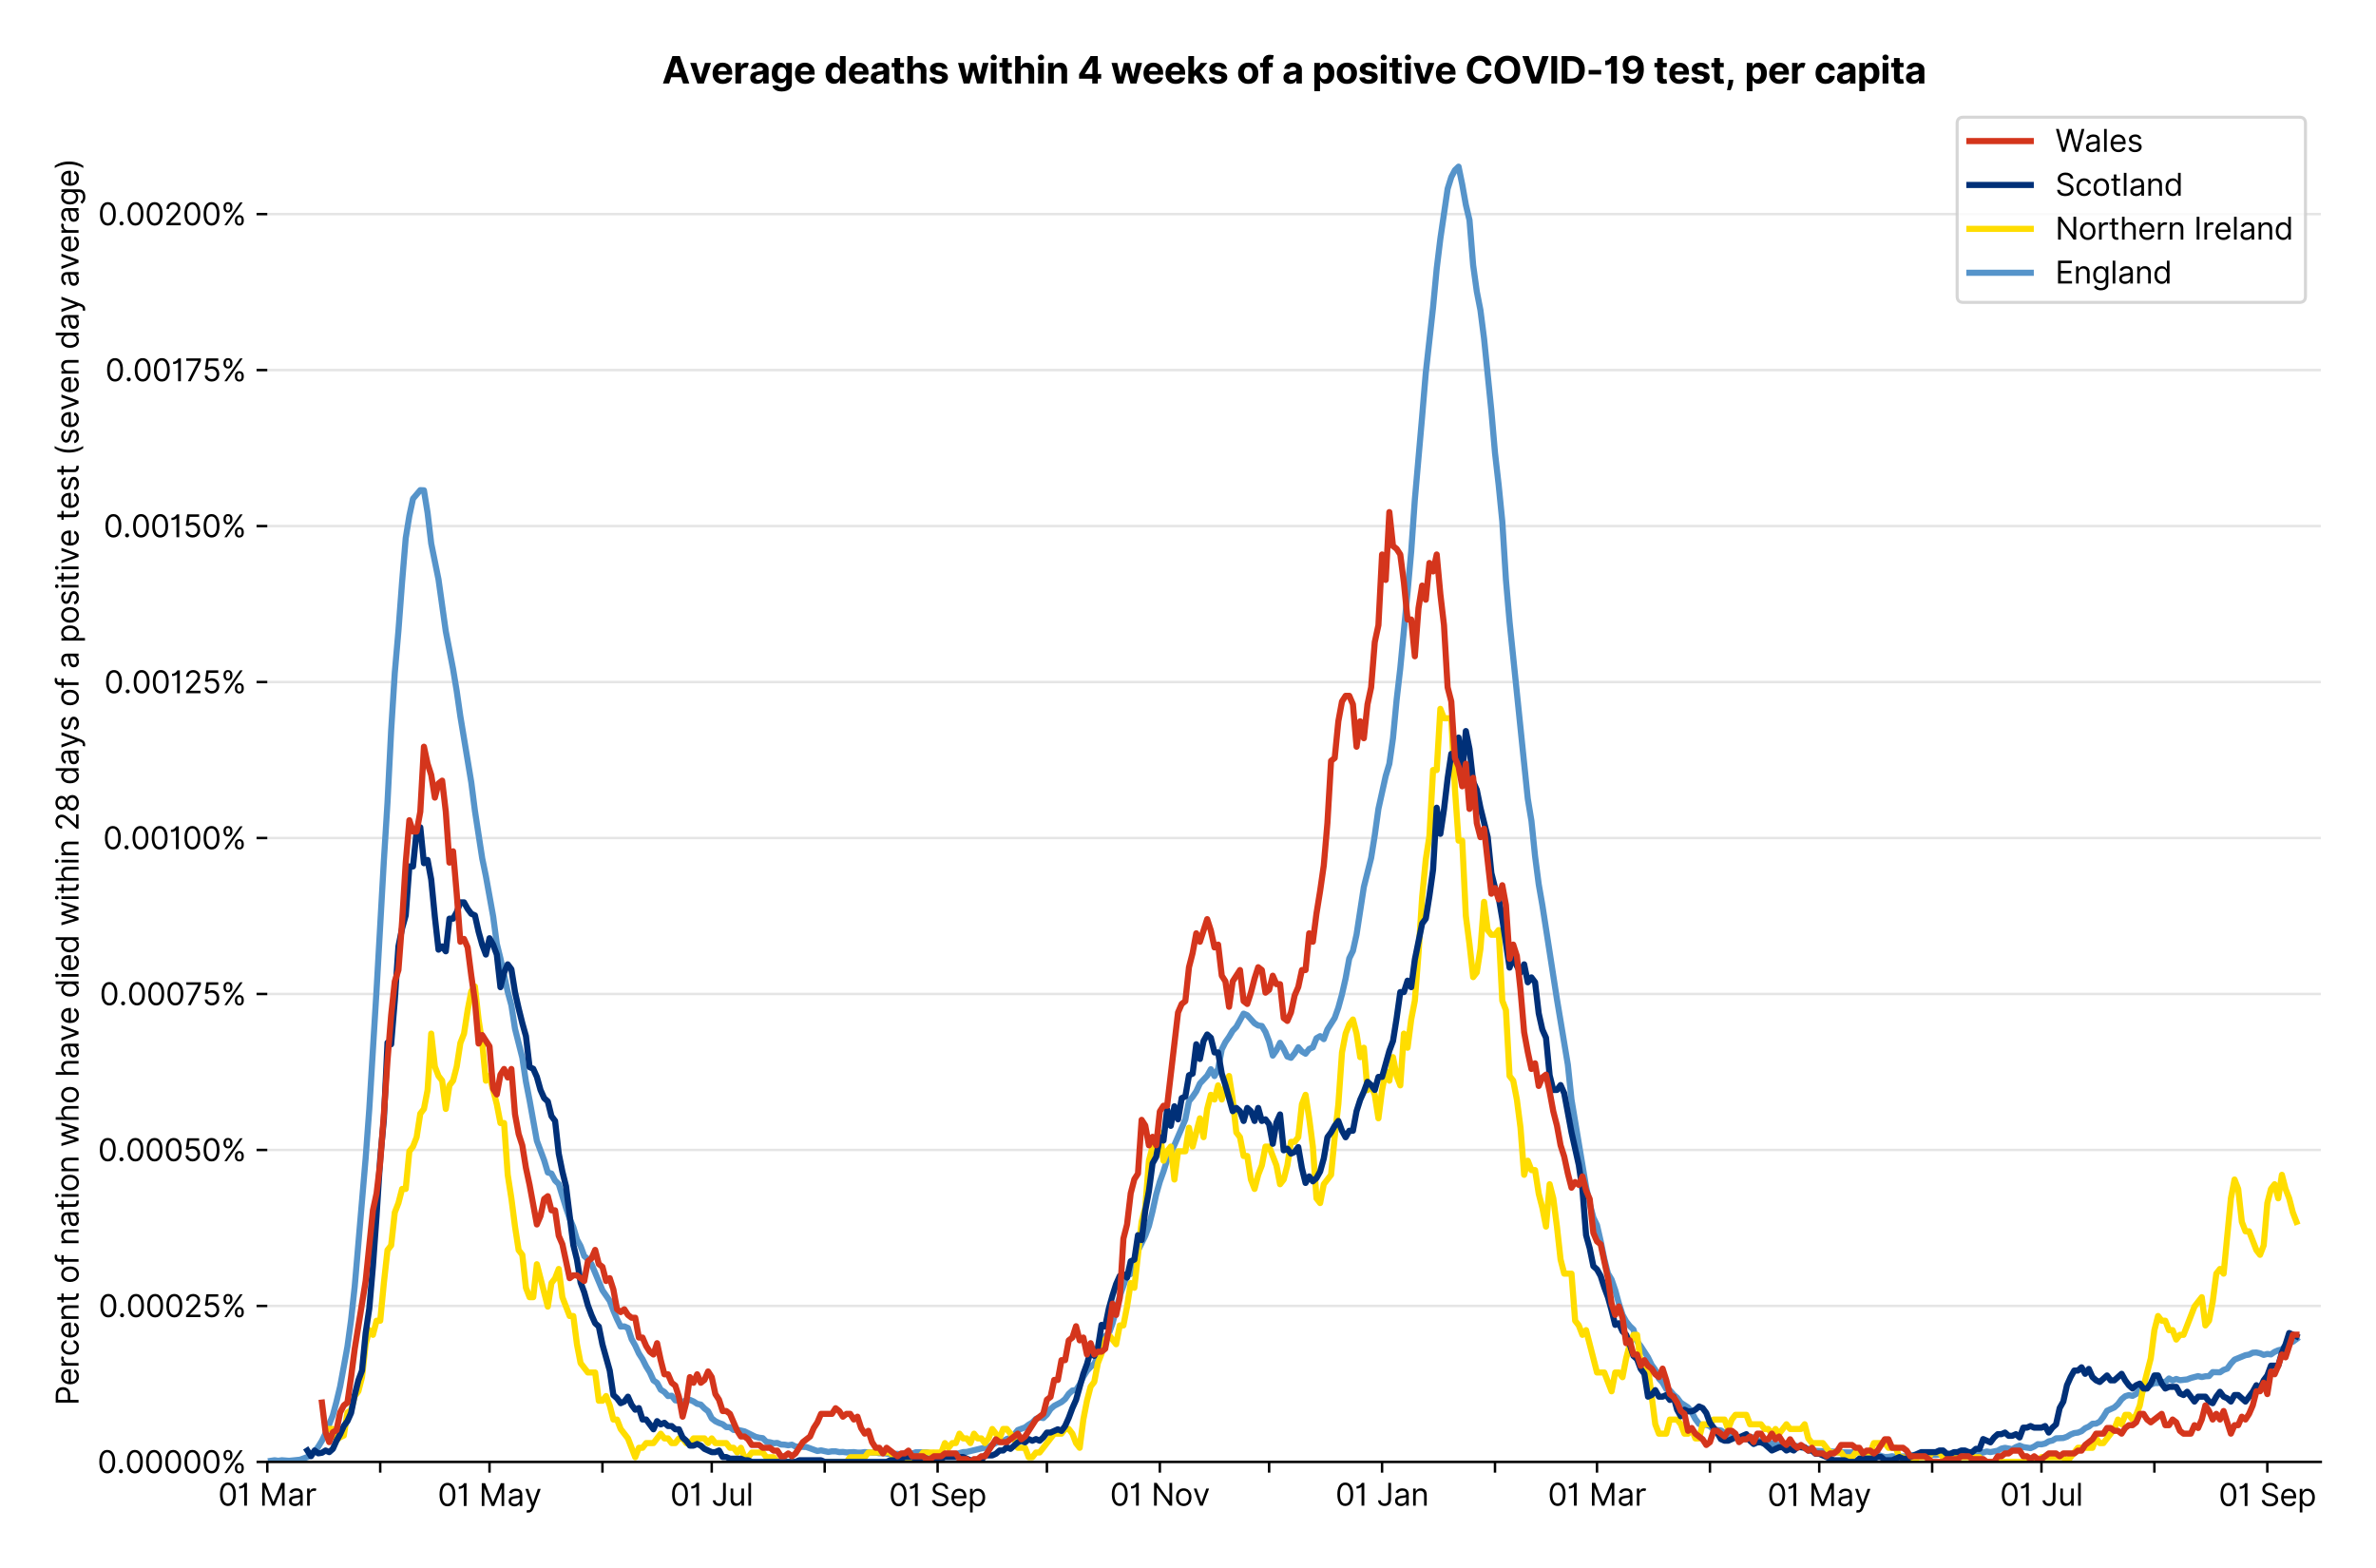 <?xml version="1.0" encoding="utf-8" standalone="no"?>
<!DOCTYPE svg PUBLIC "-//W3C//DTD SVG 1.1//EN"
  "http://www.w3.org/Graphics/SVG/1.1/DTD/svg11.dtd">
<svg version="1.1" viewBox="0 0 774.755 511.234" xmlns="http://www.w3.org/2000/svg" xmlns:xlink="http://www.w3.org/1999/xlink">
 <defs>
  <style type="text/css">*{stroke-linecap:butt;stroke-linejoin:round;}</style>
 </defs>
 <g id="figure_1">
  <g id="patch_1">
   <path d="M 0 511.234 
L 774.755 511.234 
L 774.755 0 
L 0 0 
z
" style="fill:#ffffff;"/>
  </g>
  <g id="axes_1">
   <g id="patch_2">
    <path d="M 87.155 476.745 
L 756.755 476.745 
L 756.755 33.225 
L 87.155 33.225 
z
" style="fill:#ffffff;"/>
   </g>
   <g id="matplotlib.axis_1">
    <g id="xtick_1">
     <g id="line2d_1">
      <defs>
       <path d="M 0 0 
L 0 3.5 
" id="m4c83c935d8" style="stroke:#000000;stroke-width:0.8;"/>
      </defs>
      <g>
       <use style="stroke:#000000;stroke-width:0.8;" x="87.155" xlink:href="#m4c83c935d8" y="476.745"/>
      </g>
     </g>
     <g id="text_1">
      <!-- 01 Mar -->
      <g transform="translate(71.118 491.018)scale(0.1 -0.1)">
       <defs>
        <path d="M 2000 -64 
Q 1230 -64 806 561 
Q 382 1186 382 2327 
Q 382 3459 809 4088 
Q 1236 4718 2000 4718 
Q 2764 4718 3191 4088 
Q 3618 3459 3618 2327 
Q 3618 1186 3194 561 
Q 2771 -64 2000 -64 
z
M 2000 436 
Q 2509 436 2791 927 
Q 3073 1418 3073 2327 
Q 3073 3234 2789 3730 
Q 2505 4227 2000 4227 
Q 1496 4227 1211 3730 
Q 927 3234 927 2327 
Q 927 1418 1210 927 
Q 1493 436 2000 436 
z
" id="Inter-Regular-30" transform="scale(0.016)"/>
        <path d="M 1973 4655 
L 1973 0 
L 1409 0 
L 1409 3836 
L 1373 3836 
Q 1341 3773 1209 3692 
Q 1077 3611 868 3551 
Q 659 3491 391 3491 
L 391 3964 
Q 661 3964 859 4061 
Q 1057 4159 1190 4291 
Q 1323 4423 1392 4529 
Q 1461 4636 1473 4655 
L 1973 4655 
z
" id="Inter-Regular-31" transform="scale(0.016)"/>
        <path id="Inter-Regular-20" transform="scale(0.016)"/>
        <path d="M 564 4655 
L 1236 4655 
L 2818 791 
L 2873 791 
L 4455 4655 
L 5127 4655 
L 5127 0 
L 4600 0 
L 4600 3536 
L 4555 3536 
L 3100 0 
L 2591 0 
L 1136 3536 
L 1091 3536 
L 1091 0 
L 564 0 
L 564 4655 
z
" id="Inter-Regular-4d" transform="scale(0.016)"/>
        <path d="M 1518 -82 
Q 1186 -82 916 44 
Q 646 170 486 410 
Q 327 650 327 991 
Q 327 1291 445 1478 
Q 564 1666 761 1773 
Q 959 1880 1199 1933 
Q 1439 1986 1682 2018 
Q 2000 2059 2199 2080 
Q 2398 2102 2490 2154 
Q 2582 2207 2582 2336 
L 2582 2355 
Q 2582 2691 2399 2877 
Q 2216 3064 1846 3064 
Q 1461 3064 1243 2895 
Q 1025 2727 936 2536 
L 427 2718 
Q 564 3036 792 3214 
Q 1021 3393 1292 3464 
Q 1564 3536 1827 3536 
Q 1996 3536 2215 3496 
Q 2434 3457 2640 3334 
Q 2846 3211 2982 2963 
Q 3118 2716 3118 2300 
L 3118 0 
L 2582 0 
L 2582 473 
L 2555 473 
Q 2500 359 2373 229 
Q 2246 100 2034 9 
Q 1823 -82 1518 -82 
z
M 1600 400 
Q 1918 400 2137 525 
Q 2357 650 2469 847 
Q 2582 1045 2582 1264 
L 2582 1755 
Q 2548 1714 2433 1681 
Q 2318 1648 2169 1624 
Q 2021 1600 1881 1583 
Q 1741 1566 1655 1555 
Q 1446 1527 1265 1467 
Q 1084 1407 974 1287 
Q 864 1168 864 964 
Q 864 684 1072 542 
Q 1280 400 1600 400 
z
" id="Inter-Regular-61" transform="scale(0.016)"/>
        <path d="M 491 0 
L 491 3491 
L 1009 3491 
L 1009 2964 
L 1046 2964 
Q 1139 3223 1389 3384 
Q 1639 3545 1955 3545 
Q 2100 3545 2209 3511 
Q 2318 3477 2400 3418 
L 2218 2964 
Q 2161 2993 2085 3010 
Q 2009 3027 1909 3027 
Q 1527 3027 1277 2794 
Q 1027 2561 1027 2209 
L 1027 0 
L 491 0 
z
" id="Inter-Regular-72" transform="scale(0.016)"/>
       </defs>
       <use xlink:href="#Inter-Regular-30"/>
       <use x="62.5" xlink:href="#Inter-Regular-31"/>
       <use x="106.676" xlink:href="#Inter-Regular-20"/>
       <use x="134.801" xlink:href="#Inter-Regular-4d"/>
       <use x="225.994" xlink:href="#Inter-Regular-61"/>
       <use x="282.386" xlink:href="#Inter-Regular-72"/>
      </g>
     </g>
    </g>
    <g id="xtick_2">
     <g id="line2d_2">
      <g>
       <use style="stroke:#000000;stroke-width:0.8;" x="123.98" xlink:href="#m4c83c935d8" y="476.745"/>
      </g>
     </g>
    </g>
    <g id="xtick_3">
     <g id="line2d_3">
      <g>
       <use style="stroke:#000000;stroke-width:0.8;" x="159.618" xlink:href="#m4c83c935d8" y="476.745"/>
      </g>
     </g>
     <g id="text_2">
      <!-- 01 May -->
      <g transform="translate(142.714 491.117)scale(0.1 -0.1)">
       <defs>
        <path d="M 818 -1355 
Q 682 -1355 575 -1333 
Q 468 -1311 427 -1291 
L 564 -818 
Q 857 -893 1053 -814 
Q 1250 -736 1391 -345 
L 1509 -18 
L 218 3491 
L 800 3491 
L 1764 709 
L 1800 709 
L 2764 3491 
L 3346 3491 
L 1846 -564 
Q 1550 -1355 818 -1355 
z
" id="Inter-Regular-79" transform="scale(0.016)"/>
       </defs>
       <use xlink:href="#Inter-Regular-30"/>
       <use x="62.5" xlink:href="#Inter-Regular-31"/>
       <use x="106.676" xlink:href="#Inter-Regular-20"/>
       <use x="134.801" xlink:href="#Inter-Regular-4d"/>
       <use x="225.994" xlink:href="#Inter-Regular-61"/>
       <use x="282.386" xlink:href="#Inter-Regular-79"/>
      </g>
     </g>
    </g>
    <g id="xtick_4">
     <g id="line2d_4">
      <g>
       <use style="stroke:#000000;stroke-width:0.8;" x="196.443" xlink:href="#m4c83c935d8" y="476.745"/>
      </g>
     </g>
    </g>
    <g id="xtick_5">
     <g id="line2d_5">
      <g>
       <use style="stroke:#000000;stroke-width:0.8;" x="232.08" xlink:href="#m4c83c935d8" y="476.745"/>
      </g>
     </g>
     <g id="text_3">
      <!-- 01 Jul -->
      <g transform="translate(218.537 491.018)scale(0.1 -0.1)">
       <defs>
        <path d="M 2346 4655 
L 2909 4655 
L 2909 1327 
Q 2909 657 2549 296 
Q 2189 -64 1582 -64 
Q 1200 -64 902 76 
Q 605 216 434 475 
Q 264 734 264 1091 
L 818 1091 
Q 818 795 1034 615 
Q 1250 436 1582 436 
Q 1948 436 2147 664 
Q 2346 893 2346 1327 
L 2346 4655 
z
" id="Inter-Regular-4a" transform="scale(0.016)"/>
        <path d="M 2691 1427 
L 2691 3491 
L 3227 3491 
L 3227 0 
L 2691 0 
L 2691 591 
L 2655 591 
Q 2532 325 2273 140 
Q 2014 -45 1618 -45 
Q 1127 -45 809 280 
Q 491 605 491 1273 
L 491 3491 
L 1027 3491 
L 1027 1309 
Q 1027 927 1242 700 
Q 1457 473 1791 473 
Q 1991 473 2199 575 
Q 2407 677 2549 888 
Q 2691 1100 2691 1427 
z
" id="Inter-Regular-75" transform="scale(0.016)"/>
        <path d="M 1027 4655 
L 1027 0 
L 491 0 
L 491 4655 
L 1027 4655 
z
" id="Inter-Regular-6c" transform="scale(0.016)"/>
       </defs>
       <use xlink:href="#Inter-Regular-30"/>
       <use x="62.5" xlink:href="#Inter-Regular-31"/>
       <use x="106.676" xlink:href="#Inter-Regular-20"/>
       <use x="134.801" xlink:href="#Inter-Regular-4a"/>
       <use x="189.063" xlink:href="#Inter-Regular-75"/>
       <use x="247.159" xlink:href="#Inter-Regular-6c"/>
      </g>
     </g>
    </g>
    <g id="xtick_6">
     <g id="line2d_6">
      <g>
       <use style="stroke:#000000;stroke-width:0.8;" x="268.906" xlink:href="#m4c83c935d8" y="476.745"/>
      </g>
     </g>
    </g>
    <g id="xtick_7">
     <g id="line2d_7">
      <g>
       <use style="stroke:#000000;stroke-width:0.8;" x="305.731" xlink:href="#m4c83c935d8" y="476.745"/>
      </g>
     </g>
     <g id="text_4">
      <!-- 01 Sep -->
      <g transform="translate(289.844 491.117)scale(0.1 -0.1)">
       <defs>
        <path d="M 3109 3491 
Q 3068 3836 2777 4027 
Q 2486 4218 2064 4218 
Q 1600 4218 1318 3999 
Q 1036 3780 1036 3445 
Q 1036 3195 1189 3042 
Q 1343 2889 1553 2803 
Q 1764 2718 1936 2673 
L 2409 2545 
Q 2591 2498 2815 2414 
Q 3039 2330 3244 2185 
Q 3450 2041 3584 1816 
Q 3718 1591 3718 1264 
Q 3718 886 3521 581 
Q 3325 277 2949 97 
Q 2573 -82 2036 -82 
Q 1286 -82 845 272 
Q 405 627 364 1200 
L 946 1200 
Q 968 936 1124 764 
Q 1280 593 1519 510 
Q 1759 427 2036 427 
Q 2359 427 2616 533 
Q 2873 639 3023 828 
Q 3173 1018 3173 1273 
Q 3173 1505 3043 1650 
Q 2914 1795 2702 1886 
Q 2491 1977 2246 2045 
L 1673 2209 
Q 1127 2366 809 2657 
Q 491 2948 491 3418 
Q 491 3809 703 4101 
Q 916 4393 1276 4555 
Q 1636 4718 2082 4718 
Q 2532 4718 2882 4558 
Q 3232 4398 3437 4120 
Q 3643 3843 3655 3491 
L 3109 3491 
z
" id="Inter-Regular-53" transform="scale(0.016)"/>
        <path d="M 1955 -73 
Q 1450 -73 1085 151 
Q 721 375 524 778 
Q 327 1182 327 1718 
Q 327 2255 524 2665 
Q 721 3075 1074 3305 
Q 1427 3536 1900 3536 
Q 2173 3536 2439 3445 
Q 2705 3355 2923 3151 
Q 3141 2948 3270 2614 
Q 3400 2280 3400 1791 
L 3400 1564 
L 866 1564 
Q 884 1005 1183 707 
Q 1482 409 1955 409 
Q 2271 409 2498 545 
Q 2725 682 2827 955 
L 3346 809 
Q 3223 414 2854 170 
Q 2486 -73 1955 -73 
z
M 866 2027 
L 2855 2027 
Q 2855 2470 2595 2762 
Q 2336 3055 1900 3055 
Q 1593 3055 1368 2911 
Q 1143 2768 1013 2533 
Q 884 2298 866 2027 
z
" id="Inter-Regular-65" transform="scale(0.016)"/>
        <path d="M 491 -1309 
L 491 3491 
L 1009 3491 
L 1009 2936 
L 1073 2936 
Q 1132 3027 1237 3169 
Q 1343 3311 1542 3423 
Q 1741 3536 2082 3536 
Q 2523 3536 2859 3315 
Q 3196 3095 3384 2690 
Q 3573 2286 3573 1736 
Q 3573 1182 3384 776 
Q 3196 370 2861 148 
Q 2527 -73 2091 -73 
Q 1755 -73 1552 39 
Q 1350 152 1241 296 
Q 1132 441 1073 536 
L 1027 536 
L 1027 -1309 
L 491 -1309 
z
M 1018 1745 
Q 1018 1152 1276 780 
Q 1534 409 2018 409 
Q 2355 409 2581 587 
Q 2807 766 2921 1069 
Q 3036 1373 3036 1745 
Q 3036 2114 2923 2410 
Q 2811 2707 2585 2881 
Q 2359 3055 2018 3055 
Q 1527 3055 1272 2693 
Q 1018 2332 1018 1745 
z
" id="Inter-Regular-70" transform="scale(0.016)"/>
       </defs>
       <use xlink:href="#Inter-Regular-30"/>
       <use x="62.5" xlink:href="#Inter-Regular-31"/>
       <use x="106.676" xlink:href="#Inter-Regular-20"/>
       <use x="134.801" xlink:href="#Inter-Regular-53"/>
       <use x="198.58" xlink:href="#Inter-Regular-65"/>
       <use x="256.818" xlink:href="#Inter-Regular-70"/>
      </g>
     </g>
    </g>
    <g id="xtick_8">
     <g id="line2d_8">
      <g>
       <use style="stroke:#000000;stroke-width:0.8;" x="341.369" xlink:href="#m4c83c935d8" y="476.745"/>
      </g>
     </g>
    </g>
    <g id="xtick_9">
     <g id="line2d_9">
      <g>
       <use style="stroke:#000000;stroke-width:0.8;" x="378.194" xlink:href="#m4c83c935d8" y="476.745"/>
      </g>
     </g>
     <g id="text_5">
      <!-- 01 Nov -->
      <g transform="translate(361.923 491.018)scale(0.1 -0.1)">
       <defs>
        <path d="M 4255 4655 
L 4255 0 
L 3709 0 
L 1173 3655 
L 1127 3655 
L 1127 0 
L 564 0 
L 564 4655 
L 1109 4655 
L 3655 991 
L 3700 991 
L 3700 4655 
L 4255 4655 
z
" id="Inter-Regular-4e" transform="scale(0.016)"/>
        <path d="M 1909 -73 
Q 1436 -73 1080 152 
Q 725 377 526 781 
Q 327 1186 327 1727 
Q 327 2273 526 2679 
Q 725 3086 1080 3311 
Q 1436 3536 1909 3536 
Q 2382 3536 2737 3311 
Q 3093 3086 3292 2679 
Q 3491 2273 3491 1727 
Q 3491 1186 3292 781 
Q 3093 377 2737 152 
Q 2382 -73 1909 -73 
z
M 1909 409 
Q 2268 409 2500 593 
Q 2732 777 2843 1077 
Q 2955 1377 2955 1727 
Q 2955 2077 2843 2379 
Q 2732 2682 2500 2868 
Q 2268 3055 1909 3055 
Q 1550 3055 1318 2868 
Q 1086 2682 975 2379 
Q 864 2077 864 1727 
Q 864 1377 975 1077 
Q 1086 777 1318 593 
Q 1550 409 1909 409 
z
" id="Inter-Regular-6f" transform="scale(0.016)"/>
        <path d="M 3346 3491 
L 2055 0 
L 1509 0 
L 218 3491 
L 800 3491 
L 1764 709 
L 1800 709 
L 2764 3491 
L 3346 3491 
z
" id="Inter-Regular-76" transform="scale(0.016)"/>
       </defs>
       <use xlink:href="#Inter-Regular-30"/>
       <use x="62.5" xlink:href="#Inter-Regular-31"/>
       <use x="106.676" xlink:href="#Inter-Regular-20"/>
       <use x="134.801" xlink:href="#Inter-Regular-4e"/>
       <use x="210.085" xlink:href="#Inter-Regular-6f"/>
       <use x="269.744" xlink:href="#Inter-Regular-76"/>
      </g>
     </g>
    </g>
    <g id="xtick_10">
     <g id="line2d_10">
      <g>
       <use style="stroke:#000000;stroke-width:0.8;" x="413.831" xlink:href="#m4c83c935d8" y="476.745"/>
      </g>
     </g>
    </g>
    <g id="xtick_11">
     <g id="line2d_11">
      <g>
       <use style="stroke:#000000;stroke-width:0.8;" x="450.657" xlink:href="#m4c83c935d8" y="476.745"/>
      </g>
     </g>
     <g id="text_6">
      <!-- 01 Jan -->
      <g transform="translate(435.458 491.018)scale(0.1 -0.1)">
       <defs>
        <path d="M 1027 2100 
L 1027 0 
L 491 0 
L 491 3491 
L 1009 3491 
L 1009 2945 
L 1055 2945 
Q 1177 3211 1427 3373 
Q 1677 3536 2073 3536 
Q 2602 3536 2928 3211 
Q 3255 2886 3255 2218 
L 3255 0 
L 2718 0 
L 2718 2182 
Q 2718 2593 2504 2824 
Q 2291 3055 1918 3055 
Q 1534 3055 1280 2806 
Q 1027 2557 1027 2100 
z
" id="Inter-Regular-6e" transform="scale(0.016)"/>
       </defs>
       <use xlink:href="#Inter-Regular-30"/>
       <use x="62.5" xlink:href="#Inter-Regular-31"/>
       <use x="106.676" xlink:href="#Inter-Regular-20"/>
       <use x="134.801" xlink:href="#Inter-Regular-4a"/>
       <use x="189.063" xlink:href="#Inter-Regular-61"/>
       <use x="245.455" xlink:href="#Inter-Regular-6e"/>
      </g>
     </g>
    </g>
    <g id="xtick_12">
     <g id="line2d_12">
      <g>
       <use style="stroke:#000000;stroke-width:0.8;" x="487.482" xlink:href="#m4c83c935d8" y="476.745"/>
      </g>
     </g>
    </g>
    <g id="xtick_13">
     <g id="line2d_13">
      <g>
       <use style="stroke:#000000;stroke-width:0.8;" x="520.744" xlink:href="#m4c83c935d8" y="476.745"/>
      </g>
     </g>
     <g id="text_7">
      <!-- 01 Mar -->
      <g transform="translate(504.707 491.018)scale(0.1 -0.1)">
       <use xlink:href="#Inter-Regular-30"/>
       <use x="62.5" xlink:href="#Inter-Regular-31"/>
       <use x="106.676" xlink:href="#Inter-Regular-20"/>
       <use x="134.801" xlink:href="#Inter-Regular-4d"/>
       <use x="225.994" xlink:href="#Inter-Regular-61"/>
       <use x="282.386" xlink:href="#Inter-Regular-72"/>
      </g>
     </g>
    </g>
    <g id="xtick_14">
     <g id="line2d_14">
      <g>
       <use style="stroke:#000000;stroke-width:0.8;" x="557.569" xlink:href="#m4c83c935d8" y="476.745"/>
      </g>
     </g>
    </g>
    <g id="xtick_15">
     <g id="line2d_15">
      <g>
       <use style="stroke:#000000;stroke-width:0.8;" x="593.207" xlink:href="#m4c83c935d8" y="476.745"/>
      </g>
     </g>
     <g id="text_8">
      <!-- 01 May -->
      <g transform="translate(576.304 491.117)scale(0.1 -0.1)">
       <use xlink:href="#Inter-Regular-30"/>
       <use x="62.5" xlink:href="#Inter-Regular-31"/>
       <use x="106.676" xlink:href="#Inter-Regular-20"/>
       <use x="134.801" xlink:href="#Inter-Regular-4d"/>
       <use x="225.994" xlink:href="#Inter-Regular-61"/>
       <use x="282.386" xlink:href="#Inter-Regular-79"/>
      </g>
     </g>
    </g>
    <g id="xtick_16">
     <g id="line2d_16">
      <g>
       <use style="stroke:#000000;stroke-width:0.8;" x="630.032" xlink:href="#m4c83c935d8" y="476.745"/>
      </g>
     </g>
    </g>
    <g id="xtick_17">
     <g id="line2d_17">
      <g>
       <use style="stroke:#000000;stroke-width:0.8;" x="665.669" xlink:href="#m4c83c935d8" y="476.745"/>
      </g>
     </g>
     <g id="text_9">
      <!-- 01 Jul -->
      <g transform="translate(652.126 491.018)scale(0.1 -0.1)">
       <use xlink:href="#Inter-Regular-30"/>
       <use x="62.5" xlink:href="#Inter-Regular-31"/>
       <use x="106.676" xlink:href="#Inter-Regular-20"/>
       <use x="134.801" xlink:href="#Inter-Regular-4a"/>
       <use x="189.063" xlink:href="#Inter-Regular-75"/>
       <use x="247.159" xlink:href="#Inter-Regular-6c"/>
      </g>
     </g>
    </g>
    <g id="xtick_18">
     <g id="line2d_18">
      <g>
       <use style="stroke:#000000;stroke-width:0.8;" x="702.495" xlink:href="#m4c83c935d8" y="476.745"/>
      </g>
     </g>
    </g>
    <g id="xtick_19">
     <g id="line2d_19">
      <g>
       <use style="stroke:#000000;stroke-width:0.8;" x="739.32" xlink:href="#m4c83c935d8" y="476.745"/>
      </g>
     </g>
     <g id="text_10">
      <!-- 01 Sep -->
      <g transform="translate(723.433 491.117)scale(0.1 -0.1)">
       <use xlink:href="#Inter-Regular-30"/>
       <use x="62.5" xlink:href="#Inter-Regular-31"/>
       <use x="106.676" xlink:href="#Inter-Regular-20"/>
       <use x="134.801" xlink:href="#Inter-Regular-53"/>
       <use x="198.58" xlink:href="#Inter-Regular-65"/>
       <use x="256.818" xlink:href="#Inter-Regular-70"/>
      </g>
     </g>
    </g>
   </g>
   <g id="matplotlib.axis_2">
    <g id="ytick_1">
     <g id="line2d_20">
      <path clip-path="url(#p48b8bfb37e)" d="M 87.155 476.745 
L 756.755 476.745 
" style="fill:none;stroke:#e5e5e5;stroke-linecap:square;stroke-width:0.8;"/>
     </g>
     <g id="line2d_21">
      <defs>
       <path d="M 0 0 
L -3.5 0 
" id="m688b33f3d6" style="stroke:#000000;stroke-width:0.8;"/>
      </defs>
      <g>
       <use style="stroke:#000000;stroke-width:0.8;" x="87.155" xlink:href="#m688b33f3d6" y="476.745"/>
      </g>
     </g>
     <g id="text_11">
      <!-- 0.00000% -->
      <g transform="translate(31.773 480.382)scale(0.1 -0.1)">
       <defs>
        <path d="M 882 -36 
Q 714 -36 593 84 
Q 473 205 473 373 
Q 473 541 593 661 
Q 714 782 882 782 
Q 1050 782 1170 661 
Q 1291 541 1291 373 
Q 1291 205 1170 84 
Q 1050 -36 882 -36 
z
" id="Inter-Regular-2e" transform="scale(0.016)"/>
        <path d="M 2855 873 
L 2855 1118 
Q 2855 1373 2960 1585 
Q 3066 1798 3269 1926 
Q 3473 2055 3764 2055 
Q 4059 2055 4259 1926 
Q 4459 1798 4561 1585 
Q 4664 1373 4664 1118 
L 4664 873 
Q 4664 618 4560 405 
Q 4457 193 4256 64 
Q 4055 -64 3764 -64 
Q 3468 -64 3266 64 
Q 3064 193 2959 405 
Q 2855 618 2855 873 
z
M 536 3536 
L 536 3782 
Q 536 4036 642 4248 
Q 748 4461 951 4589 
Q 1155 4718 1446 4718 
Q 1741 4718 1941 4589 
Q 2141 4461 2243 4248 
Q 2346 4036 2346 3782 
L 2346 3536 
Q 2346 3282 2242 3069 
Q 2139 2857 1937 2728 
Q 1736 2600 1446 2600 
Q 1150 2600 948 2728 
Q 746 2857 641 3069 
Q 536 3282 536 3536 
z
M 709 0 
L 3909 4655 
L 4427 4655 
L 1227 0 
L 709 0 
z
M 3318 1118 
L 3318 873 
Q 3318 661 3418 494 
Q 3518 327 3764 327 
Q 4002 327 4101 494 
Q 4200 661 4200 873 
L 4200 1118 
Q 4200 1330 4104 1497 
Q 4009 1664 3764 1664 
Q 3525 1664 3421 1497 
Q 3318 1330 3318 1118 
z
M 1000 3782 
L 1000 3536 
Q 1000 3325 1100 3158 
Q 1200 2991 1446 2991 
Q 1684 2991 1783 3158 
Q 1882 3325 1882 3536 
L 1882 3782 
Q 1882 3993 1786 4160 
Q 1691 4327 1446 4327 
Q 1207 4327 1103 4160 
Q 1000 3993 1000 3782 
z
" id="Inter-Regular-25" transform="scale(0.016)"/>
       </defs>
       <use xlink:href="#Inter-Regular-30"/>
       <use x="62.5" xlink:href="#Inter-Regular-2e"/>
       <use x="90.057" xlink:href="#Inter-Regular-30"/>
       <use x="152.557" xlink:href="#Inter-Regular-30"/>
       <use x="215.057" xlink:href="#Inter-Regular-30"/>
       <use x="277.557" xlink:href="#Inter-Regular-30"/>
       <use x="340.057" xlink:href="#Inter-Regular-30"/>
       <use x="402.557" xlink:href="#Inter-Regular-25"/>
      </g>
     </g>
    </g>
    <g id="ytick_2">
     <g id="line2d_22">
      <path clip-path="url(#p48b8bfb37e)" d="M 87.155 425.88 
L 756.755 425.88 
" style="fill:none;stroke:#e5e5e5;stroke-linecap:square;stroke-width:0.8;"/>
     </g>
     <g id="line2d_23">
      <g>
       <use style="stroke:#000000;stroke-width:0.8;" x="87.155" xlink:href="#m688b33f3d6" y="425.88"/>
      </g>
     </g>
     <g id="text_12">
      <!-- 0.00025% -->
      <g transform="translate(32.142 429.517)scale(0.1 -0.1)">
       <defs>
        <path d="M 482 0 
L 482 409 
L 2018 2091 
Q 2289 2386 2464 2605 
Q 2639 2825 2724 3019 
Q 2809 3214 2809 3427 
Q 2809 3795 2553 4011 
Q 2298 4227 1918 4227 
Q 1514 4227 1275 3985 
Q 1036 3743 1036 3345 
L 500 3345 
Q 500 3755 688 4064 
Q 877 4373 1203 4545 
Q 1530 4718 1936 4718 
Q 2346 4718 2661 4545 
Q 2977 4373 3156 4079 
Q 3336 3786 3336 3427 
Q 3336 3170 3244 2926 
Q 3152 2682 2926 2383 
Q 2700 2084 2300 1655 
L 1255 536 
L 1255 500 
L 3418 500 
L 3418 0 
L 482 0 
z
" id="Inter-Regular-32" transform="scale(0.016)"/>
        <path d="M 1936 -64 
Q 1536 -64 1216 95 
Q 896 255 702 532 
Q 509 809 491 1164 
L 1036 1164 
Q 1068 848 1324 642 
Q 1580 436 1936 436 
Q 2223 436 2447 570 
Q 2671 705 2799 940 
Q 2927 1175 2927 1473 
Q 2927 1777 2794 2017 
Q 2661 2257 2429 2395 
Q 2198 2534 1900 2536 
Q 1686 2539 1461 2472 
Q 1236 2405 1091 2300 
L 564 2364 
L 846 4655 
L 3264 4655 
L 3264 4155 
L 1318 4155 
L 1155 2782 
L 1182 2782 
Q 1325 2895 1541 2970 
Q 1757 3045 1991 3045 
Q 2418 3045 2753 2842 
Q 3089 2639 3281 2286 
Q 3473 1934 3473 1482 
Q 3473 1036 3274 687 
Q 3075 339 2727 137 
Q 2380 -64 1936 -64 
z
" id="Inter-Regular-35" transform="scale(0.016)"/>
       </defs>
       <use xlink:href="#Inter-Regular-30"/>
       <use x="62.5" xlink:href="#Inter-Regular-2e"/>
       <use x="90.057" xlink:href="#Inter-Regular-30"/>
       <use x="152.557" xlink:href="#Inter-Regular-30"/>
       <use x="215.057" xlink:href="#Inter-Regular-30"/>
       <use x="277.557" xlink:href="#Inter-Regular-32"/>
       <use x="338.068" xlink:href="#Inter-Regular-35"/>
       <use x="398.864" xlink:href="#Inter-Regular-25"/>
      </g>
     </g>
    </g>
    <g id="ytick_3">
     <g id="line2d_24">
      <path clip-path="url(#p48b8bfb37e)" d="M 87.155 375.016 
L 756.755 375.016 
" style="fill:none;stroke:#e5e5e5;stroke-linecap:square;stroke-width:0.8;"/>
     </g>
     <g id="line2d_25">
      <g>
       <use style="stroke:#000000;stroke-width:0.8;" x="87.155" xlink:href="#m688b33f3d6" y="375.016"/>
      </g>
     </g>
     <g id="text_13">
      <!-- 0.00050% -->
      <g transform="translate(31.944 378.652)scale(0.1 -0.1)">
       <use xlink:href="#Inter-Regular-30"/>
       <use x="62.5" xlink:href="#Inter-Regular-2e"/>
       <use x="90.057" xlink:href="#Inter-Regular-30"/>
       <use x="152.557" xlink:href="#Inter-Regular-30"/>
       <use x="215.057" xlink:href="#Inter-Regular-30"/>
       <use x="277.557" xlink:href="#Inter-Regular-35"/>
       <use x="338.352" xlink:href="#Inter-Regular-30"/>
       <use x="400.852" xlink:href="#Inter-Regular-25"/>
      </g>
     </g>
    </g>
    <g id="ytick_4">
     <g id="line2d_26">
      <path clip-path="url(#p48b8bfb37e)" d="M 87.155 324.151 
L 756.755 324.151 
" style="fill:none;stroke:#e5e5e5;stroke-linecap:square;stroke-width:0.8;"/>
     </g>
     <g id="line2d_27">
      <g>
       <use style="stroke:#000000;stroke-width:0.8;" x="87.155" xlink:href="#m688b33f3d6" y="324.151"/>
      </g>
     </g>
     <g id="text_14">
      <!-- 0.00075% -->
      <g transform="translate(32.483 327.788)scale(0.1 -0.1)">
       <defs>
        <path d="M 627 0 
L 2709 4118 
L 2709 4155 
L 309 4155 
L 309 4655 
L 3291 4655 
L 3291 4127 
L 1218 0 
L 627 0 
z
" id="Inter-Regular-37" transform="scale(0.016)"/>
       </defs>
       <use xlink:href="#Inter-Regular-30"/>
       <use x="62.5" xlink:href="#Inter-Regular-2e"/>
       <use x="90.057" xlink:href="#Inter-Regular-30"/>
       <use x="152.557" xlink:href="#Inter-Regular-30"/>
       <use x="215.057" xlink:href="#Inter-Regular-30"/>
       <use x="277.557" xlink:href="#Inter-Regular-37"/>
       <use x="334.659" xlink:href="#Inter-Regular-35"/>
       <use x="395.455" xlink:href="#Inter-Regular-25"/>
      </g>
     </g>
    </g>
    <g id="ytick_5">
     <g id="line2d_28">
      <path clip-path="url(#p48b8bfb37e)" d="M 87.155 273.286 
L 756.755 273.286 
" style="fill:none;stroke:#e5e5e5;stroke-linecap:square;stroke-width:0.8;"/>
     </g>
     <g id="line2d_29">
      <g>
       <use style="stroke:#000000;stroke-width:0.8;" x="87.155" xlink:href="#m688b33f3d6" y="273.286"/>
      </g>
     </g>
     <g id="text_15">
      <!-- 0.00100% -->
      <g transform="translate(33.606 276.923)scale(0.1 -0.1)">
       <use xlink:href="#Inter-Regular-30"/>
       <use x="62.5" xlink:href="#Inter-Regular-2e"/>
       <use x="90.057" xlink:href="#Inter-Regular-30"/>
       <use x="152.557" xlink:href="#Inter-Regular-30"/>
       <use x="215.057" xlink:href="#Inter-Regular-31"/>
       <use x="259.233" xlink:href="#Inter-Regular-30"/>
       <use x="321.733" xlink:href="#Inter-Regular-30"/>
       <use x="384.233" xlink:href="#Inter-Regular-25"/>
      </g>
     </g>
    </g>
    <g id="ytick_6">
     <g id="line2d_30">
      <path clip-path="url(#p48b8bfb37e)" d="M 87.155 222.422 
L 756.755 222.422 
" style="fill:none;stroke:#e5e5e5;stroke-linecap:square;stroke-width:0.8;"/>
     </g>
     <g id="line2d_31">
      <g>
       <use style="stroke:#000000;stroke-width:0.8;" x="87.155" xlink:href="#m688b33f3d6" y="222.422"/>
      </g>
     </g>
     <g id="text_16">
      <!-- 0.00125% -->
      <g transform="translate(33.975 226.058)scale(0.1 -0.1)">
       <use xlink:href="#Inter-Regular-30"/>
       <use x="62.5" xlink:href="#Inter-Regular-2e"/>
       <use x="90.057" xlink:href="#Inter-Regular-30"/>
       <use x="152.557" xlink:href="#Inter-Regular-30"/>
       <use x="215.057" xlink:href="#Inter-Regular-31"/>
       <use x="259.233" xlink:href="#Inter-Regular-32"/>
       <use x="319.744" xlink:href="#Inter-Regular-35"/>
       <use x="380.54" xlink:href="#Inter-Regular-25"/>
      </g>
     </g>
    </g>
    <g id="ytick_7">
     <g id="line2d_32">
      <path clip-path="url(#p48b8bfb37e)" d="M 87.155 171.557 
L 756.755 171.557 
" style="fill:none;stroke:#e5e5e5;stroke-linecap:square;stroke-width:0.8;"/>
     </g>
     <g id="line2d_33">
      <g>
       <use style="stroke:#000000;stroke-width:0.8;" x="87.155" xlink:href="#m688b33f3d6" y="171.557"/>
      </g>
     </g>
     <g id="text_17">
      <!-- 0.00150% -->
      <g transform="translate(33.777 175.194)scale(0.1 -0.1)">
       <use xlink:href="#Inter-Regular-30"/>
       <use x="62.5" xlink:href="#Inter-Regular-2e"/>
       <use x="90.057" xlink:href="#Inter-Regular-30"/>
       <use x="152.557" xlink:href="#Inter-Regular-30"/>
       <use x="215.057" xlink:href="#Inter-Regular-31"/>
       <use x="259.233" xlink:href="#Inter-Regular-35"/>
       <use x="320.028" xlink:href="#Inter-Regular-30"/>
       <use x="382.529" xlink:href="#Inter-Regular-25"/>
      </g>
     </g>
    </g>
    <g id="ytick_8">
     <g id="line2d_34">
      <path clip-path="url(#p48b8bfb37e)" d="M 87.155 120.692 
L 756.755 120.692 
" style="fill:none;stroke:#e5e5e5;stroke-linecap:square;stroke-width:0.8;"/>
     </g>
     <g id="line2d_35">
      <g>
       <use style="stroke:#000000;stroke-width:0.8;" x="87.155" xlink:href="#m688b33f3d6" y="120.692"/>
      </g>
     </g>
     <g id="text_18">
      <!-- 0.00175% -->
      <g transform="translate(34.316 124.329)scale(0.1 -0.1)">
       <use xlink:href="#Inter-Regular-30"/>
       <use x="62.5" xlink:href="#Inter-Regular-2e"/>
       <use x="90.057" xlink:href="#Inter-Regular-30"/>
       <use x="152.557" xlink:href="#Inter-Regular-30"/>
       <use x="215.057" xlink:href="#Inter-Regular-31"/>
       <use x="259.233" xlink:href="#Inter-Regular-37"/>
       <use x="316.335" xlink:href="#Inter-Regular-35"/>
       <use x="377.131" xlink:href="#Inter-Regular-25"/>
      </g>
     </g>
    </g>
    <g id="ytick_9">
     <g id="line2d_36">
      <path clip-path="url(#p48b8bfb37e)" d="M 87.155 69.827 
L 756.755 69.827 
" style="fill:none;stroke:#e5e5e5;stroke-linecap:square;stroke-width:0.8;"/>
     </g>
     <g id="line2d_37">
      <g>
       <use style="stroke:#000000;stroke-width:0.8;" x="87.155" xlink:href="#m688b33f3d6" y="69.827"/>
      </g>
     </g>
     <g id="text_19">
      <!-- 0.00200% -->
      <g transform="translate(31.972 73.464)scale(0.1 -0.1)">
       <use xlink:href="#Inter-Regular-30"/>
       <use x="62.5" xlink:href="#Inter-Regular-2e"/>
       <use x="90.057" xlink:href="#Inter-Regular-30"/>
       <use x="152.557" xlink:href="#Inter-Regular-30"/>
       <use x="215.057" xlink:href="#Inter-Regular-32"/>
       <use x="275.568" xlink:href="#Inter-Regular-30"/>
       <use x="338.068" xlink:href="#Inter-Regular-30"/>
       <use x="400.568" xlink:href="#Inter-Regular-25"/>
      </g>
     </g>
    </g>
    <g id="text_20">
     <!-- Percent of nation who have died within 28 days of a positive test (seven day average) -->
     <g transform="translate(25.614 458.305)rotate(-90)scale(0.1 -0.1)">
      <defs>
       <path d="M 564 0 
L 564 4655 
L 2136 4655 
Q 2684 4655 3033 4458 
Q 3382 4261 3550 3927 
Q 3718 3593 3718 3182 
Q 3718 2770 3551 2434 
Q 3384 2098 3036 1899 
Q 2689 1700 2146 1700 
L 1127 1700 
L 1127 0 
L 564 0 
z
M 1127 2200 
L 2127 2200 
Q 2689 2200 2926 2482 
Q 3164 2764 3164 3182 
Q 3164 3602 2925 3878 
Q 2686 4155 2118 4155 
L 1127 4155 
L 1127 2200 
z
" id="Inter-Regular-50" transform="scale(0.016)"/>
       <path d="M 1909 -73 
Q 1418 -73 1063 159 
Q 709 391 518 798 
Q 327 1205 327 1727 
Q 327 2259 524 2667 
Q 721 3075 1074 3305 
Q 1427 3536 1900 3536 
Q 2268 3536 2563 3400 
Q 2859 3264 3047 3018 
Q 3236 2773 3282 2445 
L 2746 2445 
Q 2684 2684 2474 2869 
Q 2264 3055 1909 3055 
Q 1439 3055 1151 2697 
Q 864 2339 864 1745 
Q 864 1139 1148 774 
Q 1432 409 1909 409 
Q 2223 409 2447 570 
Q 2671 732 2746 1018 
L 3282 1018 
Q 3236 709 3058 462 
Q 2880 216 2588 71 
Q 2296 -73 1909 -73 
z
" id="Inter-Regular-63" transform="scale(0.016)"/>
       <path d="M 2009 3491 
L 2009 3036 
L 1264 3036 
L 1264 1000 
Q 1264 773 1331 660 
Q 1398 548 1503 510 
Q 1609 473 1727 473 
Q 1816 473 1873 483 
Q 1930 493 1964 500 
L 2073 18 
Q 2018 -2 1920 -23 
Q 1823 -45 1673 -45 
Q 1446 -45 1228 52 
Q 1011 150 869 350 
Q 727 550 727 855 
L 727 3036 
L 200 3036 
L 200 3491 
L 727 3491 
L 727 4327 
L 1264 4327 
L 1264 3491 
L 2009 3491 
z
" id="Inter-Regular-74" transform="scale(0.016)"/>
       <path d="M 2046 3491 
L 2046 3036 
L 1264 3036 
L 1264 0 
L 727 0 
L 727 3036 
L 164 3036 
L 164 3491 
L 727 3491 
L 727 3973 
Q 727 4273 868 4473 
Q 1009 4673 1234 4773 
Q 1459 4873 1709 4873 
Q 1907 4873 2032 4841 
Q 2157 4809 2218 4782 
L 2064 4318 
Q 2023 4332 1951 4352 
Q 1880 4373 1764 4373 
Q 1498 4373 1381 4239 
Q 1264 4105 1264 3845 
L 1264 3491 
L 2046 3491 
z
" id="Inter-Regular-66" transform="scale(0.016)"/>
       <path d="M 491 0 
L 491 3491 
L 1027 3491 
L 1027 0 
L 491 0 
z
M 764 4073 
Q 607 4073 494 4179 
Q 382 4286 382 4436 
Q 382 4586 494 4693 
Q 607 4800 764 4800 
Q 921 4800 1033 4693 
Q 1146 4586 1146 4436 
Q 1146 4286 1033 4179 
Q 921 4073 764 4073 
z
" id="Inter-Regular-69" transform="scale(0.016)"/>
       <path d="M 1282 0 
L 218 3491 
L 782 3491 
L 1536 818 
L 1573 818 
L 2318 3491 
L 2891 3491 
L 3627 827 
L 3664 827 
L 4418 3491 
L 4982 3491 
L 3918 0 
L 3391 0 
L 2627 2682 
L 2573 2682 
L 1809 0 
L 1282 0 
z
" id="Inter-Regular-77" transform="scale(0.016)"/>
       <path d="M 1027 2100 
L 1027 0 
L 491 0 
L 491 4655 
L 1027 4655 
L 1027 2945 
L 1073 2945 
Q 1196 3216 1442 3376 
Q 1689 3536 2100 3536 
Q 2636 3536 2963 3213 
Q 3291 2891 3291 2218 
L 3291 0 
L 2755 0 
L 2755 2182 
Q 2755 2598 2540 2826 
Q 2325 3055 1946 3055 
Q 1548 3055 1287 2806 
Q 1027 2557 1027 2100 
z
" id="Inter-Regular-68" transform="scale(0.016)"/>
       <path d="M 1809 -73 
Q 1373 -73 1039 148 
Q 705 370 516 776 
Q 327 1182 327 1736 
Q 327 2286 516 2690 
Q 705 3095 1041 3315 
Q 1377 3536 1818 3536 
Q 2159 3536 2358 3423 
Q 2557 3311 2662 3169 
Q 2768 3027 2827 2936 
L 2873 2936 
L 2873 4655 
L 3409 4655 
L 3409 0 
L 2891 0 
L 2891 536 
L 2827 536 
Q 2768 441 2659 296 
Q 2550 152 2348 39 
Q 2146 -73 1809 -73 
z
M 1882 409 
Q 2366 409 2624 780 
Q 2882 1152 2882 1745 
Q 2882 2332 2627 2693 
Q 2373 3055 1882 3055 
Q 1541 3055 1315 2881 
Q 1089 2707 976 2410 
Q 864 2114 864 1745 
Q 864 1373 978 1069 
Q 1093 766 1319 587 
Q 1546 409 1882 409 
z
" id="Inter-Regular-64" transform="scale(0.016)"/>
       <path d="M 1973 -64 
Q 1505 -64 1147 103 
Q 789 270 589 564 
Q 389 859 391 1236 
Q 389 1532 507 1783 
Q 625 2034 830 2203 
Q 1036 2373 1291 2418 
L 1291 2445 
Q 957 2532 759 2821 
Q 561 3111 564 3482 
Q 561 3836 743 4115 
Q 925 4395 1244 4556 
Q 1564 4718 1973 4718 
Q 2377 4718 2695 4556 
Q 3014 4395 3197 4115 
Q 3380 3836 3382 3482 
Q 3380 3111 3181 2821 
Q 2982 2532 2655 2445 
L 2655 2418 
Q 2907 2373 3109 2203 
Q 3311 2034 3431 1783 
Q 3552 1532 3555 1236 
Q 3552 859 3351 564 
Q 3150 270 2794 103 
Q 2439 -64 1973 -64 
z
M 1973 436 
Q 2446 436 2722 662 
Q 2998 889 3000 1264 
Q 2998 1527 2864 1729 
Q 2730 1932 2499 2048 
Q 2268 2164 1973 2164 
Q 1675 2164 1442 2048 
Q 1209 1932 1076 1729 
Q 943 1527 946 1264 
Q 943 889 1218 662 
Q 1493 436 1973 436 
z
M 1973 2645 
Q 2348 2645 2591 2864 
Q 2834 3084 2836 3445 
Q 2834 3800 2596 4013 
Q 2359 4227 1973 4227 
Q 1582 4227 1344 4013 
Q 1107 3800 1109 3445 
Q 1107 3084 1349 2864 
Q 1591 2645 1973 2645 
z
" id="Inter-Regular-38" transform="scale(0.016)"/>
       <path d="M 2964 2709 
L 2482 2573 
Q 2411 2755 2245 2914 
Q 2080 3073 1727 3073 
Q 1407 3073 1194 2926 
Q 982 2780 982 2555 
Q 982 2355 1127 2239 
Q 1273 2123 1582 2045 
L 2100 1918 
Q 3027 1691 3027 973 
Q 3027 673 2855 436 
Q 2684 200 2377 63 
Q 2071 -73 1664 -73 
Q 1130 -73 780 159 
Q 430 391 336 836 
L 846 964 
Q 989 400 1655 400 
Q 2030 400 2251 560 
Q 2473 720 2473 945 
Q 2473 1316 1955 1436 
L 1373 1573 
Q 893 1686 669 1926 
Q 446 2166 446 2527 
Q 446 2823 613 3050 
Q 780 3277 1069 3406 
Q 1359 3536 1727 3536 
Q 2246 3536 2542 3309 
Q 2839 3082 2964 2709 
z
" id="Inter-Regular-73" transform="scale(0.016)"/>
       <path d="M 682 1964 
Q 682 2823 906 3544 
Q 1130 4266 1546 4873 
L 2018 4873 
Q 1800 4573 1623 4095 
Q 1446 3618 1341 3061 
Q 1236 2505 1236 1964 
Q 1236 1423 1341 866 
Q 1446 309 1623 -168 
Q 1800 -645 2018 -945 
L 1546 -945 
Q 1130 -339 906 383 
Q 682 1105 682 1964 
z
" id="Inter-Regular-28" transform="scale(0.016)"/>
       <path d="M 1900 -1382 
Q 1316 -1382 976 -1169 
Q 636 -957 473 -682 
L 900 -382 
Q 973 -477 1084 -601 
Q 1196 -725 1390 -817 
Q 1584 -909 1900 -909 
Q 2323 -909 2598 -704 
Q 2873 -500 2873 -64 
L 2873 645 
L 2827 645 
Q 2768 550 2660 410 
Q 2552 270 2351 162 
Q 2150 55 1809 55 
Q 1386 55 1051 255 
Q 716 455 521 836 
Q 327 1218 327 1764 
Q 327 2300 516 2699 
Q 705 3098 1041 3317 
Q 1377 3536 1818 3536 
Q 2159 3536 2360 3423 
Q 2561 3311 2669 3169 
Q 2777 3027 2836 2936 
L 2891 2936 
L 2891 3491 
L 3409 3491 
L 3409 -100 
Q 3409 -550 3205 -833 
Q 3002 -1116 2660 -1249 
Q 2318 -1382 1900 -1382 
z
M 1882 536 
Q 2366 536 2624 864 
Q 2882 1193 2882 1773 
Q 2882 2339 2627 2697 
Q 2373 3055 1882 3055 
Q 1541 3055 1315 2882 
Q 1089 2709 976 2418 
Q 864 2127 864 1773 
Q 864 1227 1120 881 
Q 1377 536 1882 536 
z
" id="Inter-Regular-67" transform="scale(0.016)"/>
       <path d="M 1638 1940 
Q 1638 1081 1414 359 
Q 1191 -362 775 -969 
L 302 -969 
Q 520 -669 697 -191 
Q 875 286 979 842 
Q 1084 1399 1084 1940 
Q 1084 2481 979 3038 
Q 875 3595 697 4072 
Q 520 4549 302 4849 
L 775 4849 
Q 1191 4243 1414 3521 
Q 1638 2799 1638 1940 
z
" id="Inter-Regular-29" transform="scale(0.016)"/>
      </defs>
      <use xlink:href="#Inter-Regular-50"/>
      <use x="63.494" xlink:href="#Inter-Regular-65"/>
      <use x="121.733" xlink:href="#Inter-Regular-72"/>
      <use x="160.085" xlink:href="#Inter-Regular-63"/>
      <use x="215.909" xlink:href="#Inter-Regular-65"/>
      <use x="274.148" xlink:href="#Inter-Regular-6e"/>
      <use x="332.671" xlink:href="#Inter-Regular-74"/>
      <use x="369.034" xlink:href="#Inter-Regular-20"/>
      <use x="397.159" xlink:href="#Inter-Regular-6f"/>
      <use x="456.818" xlink:href="#Inter-Regular-66"/>
      <use x="492.898" xlink:href="#Inter-Regular-20"/>
      <use x="521.023" xlink:href="#Inter-Regular-6e"/>
      <use x="579.546" xlink:href="#Inter-Regular-61"/>
      <use x="635.938" xlink:href="#Inter-Regular-74"/>
      <use x="672.301" xlink:href="#Inter-Regular-69"/>
      <use x="696.023" xlink:href="#Inter-Regular-6f"/>
      <use x="755.682" xlink:href="#Inter-Regular-6e"/>
      <use x="814.205" xlink:href="#Inter-Regular-20"/>
      <use x="842.33" xlink:href="#Inter-Regular-77"/>
      <use x="923.58" xlink:href="#Inter-Regular-68"/>
      <use x="982.671" xlink:href="#Inter-Regular-6f"/>
      <use x="1042.33" xlink:href="#Inter-Regular-20"/>
      <use x="1070.455" xlink:href="#Inter-Regular-68"/>
      <use x="1129.546" xlink:href="#Inter-Regular-61"/>
      <use x="1185.938" xlink:href="#Inter-Regular-76"/>
      <use x="1241.62" xlink:href="#Inter-Regular-65"/>
      <use x="1299.858" xlink:href="#Inter-Regular-20"/>
      <use x="1327.983" xlink:href="#Inter-Regular-64"/>
      <use x="1390.057" xlink:href="#Inter-Regular-69"/>
      <use x="1413.779" xlink:href="#Inter-Regular-65"/>
      <use x="1472.017" xlink:href="#Inter-Regular-64"/>
      <use x="1534.091" xlink:href="#Inter-Regular-20"/>
      <use x="1562.216" xlink:href="#Inter-Regular-77"/>
      <use x="1643.466" xlink:href="#Inter-Regular-69"/>
      <use x="1667.188" xlink:href="#Inter-Regular-74"/>
      <use x="1703.551" xlink:href="#Inter-Regular-68"/>
      <use x="1762.642" xlink:href="#Inter-Regular-69"/>
      <use x="1786.364" xlink:href="#Inter-Regular-6e"/>
      <use x="1844.887" xlink:href="#Inter-Regular-20"/>
      <use x="1873.012" xlink:href="#Inter-Regular-32"/>
      <use x="1933.523" xlink:href="#Inter-Regular-38"/>
      <use x="1995.171" xlink:href="#Inter-Regular-20"/>
      <use x="2023.296" xlink:href="#Inter-Regular-64"/>
      <use x="2085.37" xlink:href="#Inter-Regular-61"/>
      <use x="2141.762" xlink:href="#Inter-Regular-79"/>
      <use x="2197.444" xlink:href="#Inter-Regular-73"/>
      <use x="2249.716" xlink:href="#Inter-Regular-20"/>
      <use x="2277.841" xlink:href="#Inter-Regular-6f"/>
      <use x="2337.5" xlink:href="#Inter-Regular-66"/>
      <use x="2373.58" xlink:href="#Inter-Regular-20"/>
      <use x="2401.705" xlink:href="#Inter-Regular-61"/>
      <use x="2458.097" xlink:href="#Inter-Regular-20"/>
      <use x="2486.222" xlink:href="#Inter-Regular-70"/>
      <use x="2547.16" xlink:href="#Inter-Regular-6f"/>
      <use x="2606.819" xlink:href="#Inter-Regular-73"/>
      <use x="2659.091" xlink:href="#Inter-Regular-69"/>
      <use x="2682.813" xlink:href="#Inter-Regular-74"/>
      <use x="2719.177" xlink:href="#Inter-Regular-69"/>
      <use x="2742.898" xlink:href="#Inter-Regular-76"/>
      <use x="2798.58" xlink:href="#Inter-Regular-65"/>
      <use x="2856.819" xlink:href="#Inter-Regular-20"/>
      <use x="2884.944" xlink:href="#Inter-Regular-74"/>
      <use x="2921.307" xlink:href="#Inter-Regular-65"/>
      <use x="2979.546" xlink:href="#Inter-Regular-73"/>
      <use x="3031.819" xlink:href="#Inter-Regular-74"/>
      <use x="3068.182" xlink:href="#Inter-Regular-20"/>
      <use x="3096.307" xlink:href="#Inter-Regular-28"/>
      <use x="3132.529" xlink:href="#Inter-Regular-73"/>
      <use x="3184.802" xlink:href="#Inter-Regular-65"/>
      <use x="3243.04" xlink:href="#Inter-Regular-76"/>
      <use x="3298.722" xlink:href="#Inter-Regular-65"/>
      <use x="3356.961" xlink:href="#Inter-Regular-6e"/>
      <use x="3415.484" xlink:href="#Inter-Regular-20"/>
      <use x="3443.609" xlink:href="#Inter-Regular-64"/>
      <use x="3505.682" xlink:href="#Inter-Regular-61"/>
      <use x="3562.074" xlink:href="#Inter-Regular-79"/>
      <use x="3617.756" xlink:href="#Inter-Regular-20"/>
      <use x="3645.881" xlink:href="#Inter-Regular-61"/>
      <use x="3702.273" xlink:href="#Inter-Regular-76"/>
      <use x="3757.955" xlink:href="#Inter-Regular-65"/>
      <use x="3816.194" xlink:href="#Inter-Regular-72"/>
      <use x="3854.546" xlink:href="#Inter-Regular-61"/>
      <use x="3910.938" xlink:href="#Inter-Regular-67"/>
      <use x="3971.876" xlink:href="#Inter-Regular-65"/>
      <use x="4030.114" xlink:href="#Inter-Regular-29"/>
     </g>
    </g>
   </g>
   <g id="line2d_38">
    <path clip-path="url(#p48b8bfb37e)" d="M 88.343 476.384 
L 89.531 476.203 
L 90.718 476.384 
L 91.906 476.203 
L 94.282 476.384 
L 97.846 476.022 
L 100.222 475.144 
L 101.41 474.318 
L 102.598 473.285 
L 103.786 471.788 
L 104.973 469.825 
L 106.161 467.398 
L 108.537 461.512 
L 109.725 457.071 
L 110.913 452.114 
L 113.289 439.152 
L 114.477 430.426 
L 115.665 419.53 
L 119.228 377.703 
L 120.416 361.644 
L 122.792 322.812 
L 125.168 280.727 
L 126.356 261.672 
L 127.544 238.228 
L 128.732 219.381 
L 129.92 205.696 
L 131.108 189.843 
L 132.295 175.488 
L 133.483 168.155 
L 134.671 162.63 
L 137.047 159.842 
L 138.235 159.893 
L 139.423 167.226 
L 140.611 177.244 
L 142.987 188.966 
L 145.363 205.903 
L 147.738 218.193 
L 148.926 225.371 
L 150.114 233.633 
L 153.678 255.166 
L 154.866 264.461 
L 157.242 279.952 
L 158.43 285.684 
L 160.805 298.852 
L 161.993 307.733 
L 163.181 312.536 
L 165.557 323.431 
L 166.745 327.821 
L 167.933 335.515 
L 170.309 344.913 
L 171.497 352.762 
L 172.685 358.803 
L 175.06 372.023 
L 177.436 378.374 
L 178.624 382.35 
L 179.812 382.712 
L 181 384.984 
L 182.188 386.12 
L 184.564 393.866 
L 185.752 397.377 
L 186.94 400.166 
L 188.127 404.193 
L 189.315 406.362 
L 190.503 409.615 
L 191.691 410.597 
L 192.879 412.249 
L 196.443 420.769 
L 198.819 424.229 
L 200.007 427.379 
L 201.195 430.167 
L 202.382 432.594 
L 203.57 432.543 
L 204.758 433.059 
L 205.946 436.674 
L 207.134 438.791 
L 208.322 441.373 
L 209.51 443.232 
L 210.698 445.607 
L 211.886 447.518 
L 213.074 450.151 
L 214.262 450.978 
L 215.45 453.198 
L 216.637 453.921 
L 217.825 455.264 
L 219.013 455.16 
L 220.201 456.658 
L 221.389 456.813 
L 222.577 457.226 
L 223.765 456.554 
L 224.953 456.503 
L 226.141 457.019 
L 227.329 457.794 
L 228.517 458.052 
L 229.705 459.291 
L 230.892 460.221 
L 232.08 462.545 
L 233.268 463.474 
L 234.456 464.042 
L 235.644 464.455 
L 236.832 465.385 
L 238.02 465.436 
L 239.208 466.314 
L 240.396 466.262 
L 242.772 466.779 
L 246.335 468.535 
L 247.523 468.844 
L 248.711 468.999 
L 249.899 470.187 
L 251.087 470.342 
L 252.275 470.652 
L 253.463 470.548 
L 254.651 471.065 
L 255.839 471.116 
L 257.027 471.323 
L 258.215 471.116 
L 259.402 471.736 
L 262.966 471.891 
L 266.53 473.182 
L 267.718 472.975 
L 270.094 473.492 
L 271.282 473.285 
L 272.469 473.285 
L 273.657 473.543 
L 274.845 473.492 
L 276.033 473.647 
L 278.409 473.543 
L 279.597 473.698 
L 280.785 473.698 
L 281.973 473.543 
L 284.349 473.698 
L 285.537 473.698 
L 286.724 473.905 
L 287.912 473.853 
L 290.288 474.215 
L 292.664 474.111 
L 293.852 474.37 
L 295.04 473.905 
L 296.228 474.266 
L 297.416 474.06 
L 298.604 473.595 
L 302.167 473.595 
L 303.355 473.957 
L 304.543 473.853 
L 305.731 474.318 
L 309.295 474.679 
L 310.483 474.318 
L 311.671 474.215 
L 314.047 473.543 
L 315.234 473.492 
L 319.986 472.356 
L 322.362 471.839 
L 324.738 470.548 
L 325.926 469.98 
L 327.114 469.98 
L 328.302 469.257 
L 329.489 468.896 
L 330.677 467.915 
L 331.865 466.366 
L 334.241 465.488 
L 335.429 464.61 
L 336.617 463.887 
L 337.805 462.699 
L 338.993 462.235 
L 340.181 462.441 
L 341.369 461.305 
L 342.557 459.498 
L 343.744 458.465 
L 346.12 457.226 
L 347.308 456.245 
L 348.496 454.541 
L 349.684 453.456 
L 350.872 453.301 
L 352.06 451.494 
L 353.248 448.964 
L 354.436 447.053 
L 355.624 445.762 
L 356.811 444.729 
L 357.999 442.251 
L 359.187 439.411 
L 360.375 435.744 
L 361.563 434.866 
L 362.751 431.613 
L 365.127 422.628 
L 367.503 415.967 
L 368.691 415.451 
L 369.879 411.061 
L 371.066 407.808 
L 373.442 403.006 
L 374.63 399.804 
L 375.818 395.002 
L 377.006 389.528 
L 378.194 385.345 
L 379.382 382.041 
L 380.57 378.219 
L 381.758 376.154 
L 385.321 367.892 
L 386.509 365.052 
L 387.697 359.113 
L 388.885 357.667 
L 390.073 355.912 
L 391.261 353.33 
L 393.637 350.8 
L 394.825 348.682 
L 396.013 350.903 
L 397.201 348.579 
L 398.389 342.228 
L 399.576 339.852 
L 400.764 338.148 
L 401.952 336.134 
L 403.14 334.895 
L 405.516 330.557 
L 406.704 331.074 
L 409.08 333.707 
L 410.268 334.43 
L 411.456 334.585 
L 412.644 336.547 
L 413.831 339.646 
L 415.019 344.242 
L 416.207 342.537 
L 417.395 340.059 
L 418.583 342.073 
L 419.771 344.551 
L 420.959 344.964 
L 422.147 343.467 
L 423.335 341.505 
L 424.523 342.899 
L 425.711 343.622 
L 426.898 342.073 
L 428.086 341.556 
L 429.274 338.561 
L 430.462 337.89 
L 431.65 338.871 
L 432.838 335.721 
L 435.214 331.952 
L 436.402 328.595 
L 437.59 324.258 
L 438.778 319.042 
L 439.966 312.536 
L 441.153 310.109 
L 442.341 304.738 
L 444.717 289.247 
L 447.093 279.797 
L 448.281 272.361 
L 449.469 263.789 
L 451.845 253.049 
L 453.033 249.072 
L 454.221 240.707 
L 455.408 228.211 
L 456.596 217.935 
L 458.972 193.097 
L 460.16 179.826 
L 461.348 162.888 
L 463.724 135.83 
L 464.912 121.578 
L 467.288 100.2 
L 468.476 87.6 
L 469.663 77.84 
L 472.039 61.574 
L 473.227 57.753 
L 474.415 55.481 
L 475.603 54.345 
L 476.791 60.128 
L 477.979 66.79 
L 479.167 71.799 
L 480.355 86.464 
L 481.543 95.036 
L 482.731 101.129 
L 483.918 110.424 
L 486.294 133.971 
L 487.482 147.707 
L 488.67 158.086 
L 489.858 170.014 
L 491.046 189.017 
L 492.234 202.805 
L 498.173 260.484 
L 499.361 267.662 
L 500.549 279.229 
L 501.737 288.369 
L 502.925 295.185 
L 507.677 325.858 
L 511.24 347.237 
L 512.428 358.597 
L 517.18 387.05 
L 518.368 392.523 
L 519.556 397.067 
L 520.744 399.546 
L 521.932 404.71 
L 523.12 410.545 
L 524.308 415.296 
L 525.495 417.258 
L 526.683 420.718 
L 527.871 425.055 
L 529.059 428.773 
L 530.247 430.942 
L 531.435 432.439 
L 532.623 433.576 
L 533.811 437.448 
L 534.999 438.998 
L 537.375 442.664 
L 538.563 445.091 
L 539.75 446.743 
L 540.938 449.583 
L 542.126 450.874 
L 543.314 452.94 
L 544.502 453.405 
L 545.69 454.799 
L 546.878 455.832 
L 548.066 457.432 
L 550.442 458.981 
L 551.63 460.531 
L 552.818 462.751 
L 554.005 464.352 
L 555.193 464.765 
L 556.381 464.61 
L 557.569 465.075 
L 558.757 466.211 
L 561.133 466.469 
L 563.509 468.07 
L 564.697 468.689 
L 565.885 468.535 
L 567.073 468.638 
L 568.26 469.103 
L 569.448 469.361 
L 570.636 468.586 
L 571.824 468.793 
L 574.2 470.342 
L 577.764 470.652 
L 578.952 471.116 
L 580.14 471.22 
L 581.327 470.807 
L 582.515 470.962 
L 583.703 470.858 
L 584.891 471.426 
L 586.079 471.581 
L 588.455 472.304 
L 590.831 472.666 
L 592.019 473.13 
L 594.395 473.234 
L 597.958 473.389 
L 599.146 473.595 
L 603.898 473.647 
L 605.086 473.44 
L 612.213 474.318 
L 613.401 474.834 
L 614.589 475.144 
L 615.777 475.093 
L 616.965 474.886 
L 618.153 475.093 
L 619.341 475.093 
L 620.529 474.938 
L 621.717 474.938 
L 622.905 474.576 
L 624.092 474.473 
L 625.28 474.525 
L 627.656 474.37 
L 631.22 474.473 
L 633.596 474.215 
L 635.972 474.37 
L 637.16 474.525 
L 638.347 474.318 
L 639.535 474.576 
L 641.911 474.731 
L 643.099 474.266 
L 645.475 473.957 
L 647.851 473.337 
L 649.039 473.543 
L 651.415 473.079 
L 652.602 472.407 
L 653.79 472.149 
L 656.166 472.614 
L 657.354 471.891 
L 658.542 471.426 
L 659.73 471.891 
L 662.106 472.252 
L 663.294 471.736 
L 664.482 470.962 
L 665.669 471.013 
L 666.857 470.755 
L 668.045 470.032 
L 669.233 469.774 
L 670.421 469.051 
L 672.797 468.948 
L 673.985 468.535 
L 675.173 467.812 
L 676.361 467.347 
L 677.549 467.192 
L 678.737 466.727 
L 679.924 465.746 
L 681.112 465.23 
L 682.3 464.3 
L 683.488 464.249 
L 684.676 463.629 
L 685.864 462.028 
L 687.052 460.066 
L 689.428 458.981 
L 690.616 457.897 
L 691.804 456.296 
L 692.992 455.315 
L 694.179 454.954 
L 695.367 455.212 
L 696.555 454.592 
L 697.743 453.25 
L 698.931 453.301 
L 700.119 452.165 
L 702.495 451.029 
L 703.683 451.029 
L 704.871 450.719 
L 706.059 450.668 
L 707.247 449.532 
L 708.434 450.203 
L 709.622 449.687 
L 710.81 450.1 
L 713.186 449.842 
L 714.374 449.377 
L 716.75 448.757 
L 717.938 449.067 
L 719.126 448.809 
L 720.314 448.757 
L 721.502 447.466 
L 723.877 447.518 
L 725.065 446.743 
L 726.253 446.33 
L 727.441 444.678 
L 728.629 443.387 
L 732.193 441.941 
L 733.381 441.734 
L 734.569 441.115 
L 735.757 441.063 
L 736.944 441.321 
L 738.132 441.838 
L 739.32 441.528 
L 740.508 441.683 
L 741.696 440.856 
L 742.884 440.34 
L 744.072 440.082 
L 745.26 438.791 
L 746.448 437.861 
L 747.636 437.552 
L 748.824 436.674 
L 748.824 436.674 
" style="fill:none;stroke:#5694ca;stroke-linecap:square;stroke-width:2;"/>
   </g>
   <g id="line2d_39">
    <path clip-path="url(#p48b8bfb37e)" d="M 107.349 466.001 
L 108.537 466.001 
L 109.725 469.582 
L 110.913 468.687 
L 112.101 468.15 
L 113.289 460.629 
L 114.477 459.861 
L 115.665 455.257 
L 116.853 453.722 
L 118.04 449.117 
L 119.228 438.373 
L 120.416 433.768 
L 121.604 435.303 
L 122.792 430.699 
L 123.98 430.699 
L 125.168 418.42 
L 126.356 407.675 
L 127.544 406.14 
L 128.732 395.396 
L 129.92 392.327 
L 131.108 387.722 
L 132.295 387.722 
L 133.483 375.443 
L 134.671 373.908 
L 135.859 370.838 
L 137.047 363.164 
L 138.235 361.629 
L 139.423 355.489 
L 140.611 337.071 
L 141.799 347.815 
L 142.987 350.885 
L 144.175 352.42 
L 145.363 361.629 
L 146.55 353.954 
L 147.738 352.42 
L 148.926 347.815 
L 150.114 340.141 
L 151.302 337.071 
L 152.49 329.396 
L 153.678 323.257 
L 154.866 321.722 
L 156.054 332.466 
L 157.242 340.141 
L 158.43 352.42 
L 159.618 350.885 
L 161.993 360.094 
L 163.181 366.234 
L 164.369 366.234 
L 165.557 383.117 
L 166.745 390.792 
L 167.933 400.001 
L 169.121 407.675 
L 170.309 409.21 
L 171.497 419.954 
L 172.685 423.024 
L 173.873 423.024 
L 175.06 412.28 
L 178.624 426.094 
L 179.812 418.42 
L 181 416.885 
L 182.188 413.815 
L 183.376 423.024 
L 185.752 429.164 
L 186.94 429.164 
L 188.127 438.373 
L 189.315 444.512 
L 191.691 447.582 
L 194.067 447.582 
L 195.255 456.792 
L 196.443 456.792 
L 197.631 455.257 
L 198.819 458.326 
L 200.007 462.931 
L 201.195 462.931 
L 202.382 466.001 
L 204.758 469.071 
L 207.134 475.21 
L 208.322 472.14 
L 209.51 472.14 
L 210.698 470.605 
L 213.074 470.605 
L 215.45 467.536 
L 216.637 469.071 
L 217.825 469.071 
L 219.013 470.605 
L 220.201 470.605 
L 221.389 469.071 
L 222.577 469.071 
L 223.765 470.605 
L 224.953 470.605 
L 226.141 469.071 
L 229.705 469.071 
L 230.892 470.605 
L 232.08 469.071 
L 233.268 470.605 
L 236.832 470.605 
L 238.02 472.14 
L 239.208 472.14 
L 240.396 473.675 
L 241.584 472.14 
L 242.772 475.21 
L 243.96 475.21 
L 245.147 473.675 
L 248.711 473.675 
L 249.899 475.21 
L 252.275 475.21 
L 253.463 476.745 
L 276.033 476.745 
L 277.221 475.21 
L 281.973 475.21 
L 283.161 473.675 
L 290.288 473.675 
L 291.476 475.21 
L 292.664 475.21 
L 293.852 476.745 
L 296.228 476.745 
L 297.416 475.21 
L 299.792 475.21 
L 300.979 473.675 
L 306.919 473.675 
L 308.107 470.605 
L 309.295 472.14 
L 310.483 470.605 
L 311.671 470.605 
L 312.859 467.536 
L 314.047 469.071 
L 315.234 469.071 
L 316.422 470.605 
L 317.61 467.536 
L 318.798 469.071 
L 319.986 469.071 
L 321.174 470.605 
L 322.362 469.071 
L 323.55 466.001 
L 325.926 469.071 
L 327.114 466.001 
L 328.302 466.001 
L 330.677 469.071 
L 331.865 472.14 
L 334.241 472.14 
L 335.429 475.21 
L 336.617 475.21 
L 337.805 473.675 
L 338.993 473.675 
L 343.744 467.536 
L 346.12 467.536 
L 347.308 466.001 
L 348.496 466.001 
L 349.684 467.536 
L 350.872 470.605 
L 352.06 472.14 
L 353.248 462.931 
L 354.436 456.792 
L 355.624 452.187 
L 356.811 450.652 
L 357.999 444.512 
L 359.187 441.443 
L 360.375 436.838 
L 361.563 435.303 
L 363.939 438.373 
L 365.127 432.233 
L 366.315 432.233 
L 367.503 426.094 
L 368.691 418.42 
L 369.879 419.954 
L 372.254 398.466 
L 373.442 393.861 
L 374.63 378.513 
L 375.818 373.908 
L 377.006 375.443 
L 378.194 369.303 
L 379.382 378.513 
L 380.57 375.443 
L 381.758 373.908 
L 382.946 384.652 
L 384.134 375.443 
L 386.509 375.443 
L 387.697 367.768 
L 388.885 373.908 
L 391.261 364.699 
L 392.449 370.838 
L 393.637 361.629 
L 394.825 357.024 
L 396.013 358.559 
L 397.201 353.954 
L 398.389 358.559 
L 399.576 353.954 
L 400.764 350.885 
L 401.952 358.559 
L 403.14 369.303 
L 404.328 370.838 
L 405.516 376.978 
L 406.704 376.978 
L 407.892 384.652 
L 409.08 387.722 
L 410.268 383.117 
L 411.456 380.047 
L 412.644 373.908 
L 413.831 373.908 
L 416.207 380.047 
L 417.395 386.187 
L 418.583 384.652 
L 419.771 380.047 
L 420.959 372.373 
L 422.147 372.373 
L 423.335 370.838 
L 424.523 360.094 
L 425.711 357.024 
L 426.898 364.699 
L 428.086 373.908 
L 429.274 390.792 
L 430.462 392.327 
L 431.65 386.187 
L 434.026 383.117 
L 435.214 370.838 
L 436.402 360.094 
L 437.59 343.21 
L 438.778 337.071 
L 439.966 334.001 
L 441.153 332.466 
L 442.341 337.071 
L 443.529 344.745 
L 444.717 341.675 
L 445.905 355.489 
L 447.093 353.954 
L 448.281 357.024 
L 449.469 364.699 
L 450.657 355.489 
L 451.845 349.35 
L 453.033 352.42 
L 454.221 344.745 
L 455.408 350.885 
L 456.596 353.954 
L 457.784 337.071 
L 458.972 341.675 
L 460.16 332.466 
L 461.348 326.327 
L 462.536 310.978 
L 463.724 292.559 
L 464.912 280.28 
L 466.1 272.606 
L 467.288 251.117 
L 468.476 251.117 
L 469.663 231.164 
L 470.851 234.234 
L 473.227 234.234 
L 474.415 257.257 
L 475.603 274.141 
L 476.791 274.141 
L 477.979 298.699 
L 479.167 307.908 
L 480.355 318.652 
L 481.543 317.117 
L 482.731 309.443 
L 483.918 294.094 
L 485.106 303.303 
L 486.294 304.838 
L 487.482 304.838 
L 488.67 303.303 
L 489.858 326.327 
L 491.046 329.396 
L 492.234 350.885 
L 493.422 352.42 
L 494.61 358.559 
L 495.798 367.768 
L 496.986 383.117 
L 498.173 378.513 
L 499.361 381.582 
L 500.549 381.582 
L 501.737 389.257 
L 502.925 393.861 
L 504.113 400.001 
L 505.301 386.187 
L 506.489 390.792 
L 507.677 400.001 
L 508.865 410.745 
L 510.053 415.35 
L 512.428 415.35 
L 513.616 430.699 
L 514.804 432.233 
L 515.992 435.303 
L 517.18 433.768 
L 520.744 447.582 
L 523.12 447.582 
L 525.495 453.722 
L 526.683 447.582 
L 527.871 447.582 
L 529.059 449.117 
L 530.247 442.978 
L 531.435 438.373 
L 532.623 435.303 
L 533.811 435.303 
L 534.999 444.512 
L 536.187 447.582 
L 537.375 446.047 
L 539.75 464.466 
L 540.938 467.536 
L 543.314 467.536 
L 544.502 462.931 
L 546.878 462.931 
L 548.066 464.466 
L 549.254 467.536 
L 550.442 467.536 
L 551.63 466.001 
L 552.818 469.071 
L 554.005 469.071 
L 555.193 464.466 
L 557.569 464.466 
L 558.757 462.931 
L 562.321 462.931 
L 563.509 466.001 
L 564.697 462.931 
L 565.885 461.396 
L 569.448 461.396 
L 570.636 464.466 
L 574.2 464.466 
L 575.388 466.001 
L 576.576 466.001 
L 577.764 467.536 
L 578.952 466.001 
L 580.14 467.536 
L 582.515 464.466 
L 583.703 466.001 
L 587.267 466.001 
L 588.455 464.466 
L 589.643 469.071 
L 590.831 470.605 
L 594.395 470.605 
L 596.77 473.675 
L 600.334 473.675 
L 601.522 475.21 
L 603.898 475.21 
L 605.086 473.675 
L 609.837 473.675 
L 611.025 470.605 
L 614.589 470.605 
L 615.777 472.14 
L 618.153 472.14 
L 619.341 475.21 
L 620.529 475.21 
L 621.717 476.745 
L 624.092 476.745 
L 625.28 475.21 
L 628.844 475.21 
L 630.032 473.675 
L 632.408 473.675 
L 633.596 475.21 
L 645.475 475.21 
L 646.663 476.745 
L 664.482 476.745 
L 665.669 475.21 
L 672.797 475.21 
L 673.985 476.745 
L 677.549 472.14 
L 682.3 472.14 
L 683.488 469.071 
L 684.676 470.605 
L 685.864 470.605 
L 689.428 466.001 
L 690.616 462.931 
L 691.804 464.466 
L 692.992 461.396 
L 694.179 461.396 
L 695.367 462.931 
L 696.555 461.396 
L 697.743 458.326 
L 698.931 452.187 
L 701.307 442.978 
L 702.495 433.768 
L 703.683 429.164 
L 704.871 430.699 
L 706.059 430.699 
L 707.247 433.768 
L 708.434 433.768 
L 709.622 436.838 
L 710.81 435.303 
L 711.998 435.303 
L 715.562 426.094 
L 717.938 423.024 
L 719.126 432.233 
L 720.314 430.699 
L 721.502 424.559 
L 722.689 415.35 
L 723.877 413.815 
L 725.065 415.35 
L 727.441 390.792 
L 728.629 384.652 
L 729.817 387.722 
L 731.005 398.466 
L 732.193 401.536 
L 733.381 401.536 
L 735.757 407.675 
L 736.944 409.21 
L 738.132 406.14 
L 739.32 392.327 
L 740.508 387.722 
L 741.696 386.187 
L 742.884 390.792 
L 744.072 383.117 
L 745.26 387.722 
L 746.448 390.792 
L 747.636 395.396 
L 748.824 398.466 
L 748.824 398.466 
" style="fill:none;stroke:#ffdd00;stroke-linecap:square;stroke-width:2;"/>
   </g>
   <g id="line2d_40">
    <path clip-path="url(#p48b8bfb37e)" d="M 100.222 473.021 
L 101.41 474.883 
L 102.598 473.021 
L 103.786 473.952 
L 104.973 473.766 
L 106.161 473.021 
L 107.349 473.553 
L 108.537 472.489 
L 109.725 469.829 
L 110.913 467.701 
L 112.101 465.041 
L 113.289 463.445 
L 114.477 460.785 
L 115.665 454.932 
L 116.853 450.144 
L 118.04 446.952 
L 119.228 434.716 
L 120.416 426.736 
L 121.604 412.903 
L 122.792 396.411 
L 123.98 377.79 
L 125.168 365.022 
L 126.356 340.017 
L 127.544 340.549 
L 128.732 326.185 
L 129.92 308.628 
L 131.108 302.776 
L 132.295 298.52 
L 133.483 282.56 
L 134.671 282.56 
L 135.859 270.855 
L 137.047 269.791 
L 138.235 281.496 
L 139.423 280.432 
L 140.611 286.816 
L 141.799 299.052 
L 142.987 309.692 
L 144.175 308.628 
L 145.363 310.225 
L 146.55 299.584 
L 147.738 299.584 
L 148.926 297.456 
L 150.114 294.264 
L 151.302 294.264 
L 152.49 296.392 
L 153.678 297.988 
L 154.866 298.52 
L 156.054 303.84 
L 157.242 308.096 
L 158.43 311.289 
L 159.618 305.968 
L 160.805 308.096 
L 161.993 311.289 
L 163.181 321.929 
L 164.369 317.141 
L 165.557 314.481 
L 166.745 316.077 
L 167.933 323.525 
L 169.121 328.845 
L 170.309 333.633 
L 171.497 337.889 
L 172.685 347.998 
L 173.873 348.53 
L 175.06 351.19 
L 176.248 355.446 
L 177.436 358.106 
L 178.624 359.17 
L 179.812 363.958 
L 181 365.554 
L 182.188 376.194 
L 183.376 382.046 
L 184.564 386.835 
L 186.94 405.987 
L 188.127 410.775 
L 189.315 418.223 
L 190.503 421.416 
L 191.691 425.672 
L 192.879 428.864 
L 194.067 431.524 
L 195.255 432.588 
L 196.443 438.44 
L 198.819 446.952 
L 200.007 454.932 
L 201.195 455.996 
L 202.382 457.592 
L 203.57 457.06 
L 204.758 455.464 
L 205.946 458.124 
L 207.134 459.721 
L 208.322 459.189 
L 209.51 462.913 
L 210.698 462.913 
L 213.074 466.105 
L 214.262 463.445 
L 215.45 464.509 
L 216.637 463.977 
L 217.825 465.041 
L 219.013 465.041 
L 220.201 466.105 
L 221.389 466.105 
L 222.577 468.765 
L 223.765 469.829 
L 224.953 471.425 
L 226.141 471.425 
L 227.329 470.893 
L 228.517 471.425 
L 229.705 472.489 
L 232.08 473.553 
L 233.268 473.553 
L 234.456 473.021 
L 235.644 475.149 
L 236.832 475.149 
L 238.02 475.681 
L 241.584 475.681 
L 242.772 476.213 
L 243.96 476.213 
L 245.147 476.745 
L 259.402 476.745 
L 260.59 476.213 
L 267.718 476.213 
L 268.906 476.745 
L 289.1 476.745 
L 290.288 476.213 
L 292.664 476.213 
L 295.04 475.149 
L 297.416 475.149 
L 298.604 475.681 
L 299.792 475.681 
L 300.979 475.149 
L 303.355 476.213 
L 305.731 476.213 
L 308.107 475.149 
L 314.047 475.149 
L 317.61 476.745 
L 318.798 476.745 
L 319.986 476.213 
L 321.174 474.617 
L 323.55 474.617 
L 324.738 474.085 
L 325.926 473.021 
L 327.114 473.021 
L 328.302 471.957 
L 329.489 472.489 
L 331.865 470.361 
L 333.053 469.829 
L 334.241 470.361 
L 335.429 469.297 
L 336.617 469.829 
L 337.805 469.297 
L 338.993 469.829 
L 340.181 468.765 
L 341.369 467.169 
L 342.557 467.169 
L 344.932 466.105 
L 346.12 466.637 
L 347.308 465.041 
L 348.496 462.381 
L 349.684 459.189 
L 350.872 456.528 
L 353.248 448.016 
L 354.436 444.824 
L 355.624 440.568 
L 356.811 442.164 
L 357.999 439.504 
L 359.187 432.056 
L 360.375 432.588 
L 361.563 426.736 
L 362.751 422.48 
L 363.939 418.755 
L 365.127 416.095 
L 366.315 415.563 
L 367.503 416.627 
L 368.691 411.307 
L 369.879 410.775 
L 371.066 402.795 
L 372.254 404.391 
L 373.442 394.815 
L 374.63 388.431 
L 375.818 379.386 
L 377.006 377.258 
L 378.194 370.874 
L 379.382 371.938 
L 380.57 361.83 
L 381.758 367.15 
L 382.946 360.766 
L 384.134 365.022 
L 385.321 358.106 
L 386.509 357.574 
L 387.697 350.658 
L 388.885 350.126 
L 390.073 340.549 
L 391.261 345.337 
L 392.449 339.485 
L 393.637 337.357 
L 394.825 338.421 
L 396.013 343.209 
L 397.201 343.209 
L 398.389 350.126 
L 399.576 353.85 
L 401.952 362.362 
L 403.14 361.298 
L 404.328 362.362 
L 405.516 365.554 
L 406.704 361.298 
L 407.892 362.362 
L 409.08 365.554 
L 410.268 361.298 
L 411.456 365.554 
L 412.644 365.022 
L 413.831 366.618 
L 415.019 373.002 
L 416.207 366.086 
L 417.395 363.426 
L 418.583 375.13 
L 419.771 374.598 
L 420.959 376.194 
L 422.147 375.662 
L 423.335 374.066 
L 424.523 380.982 
L 425.711 385.771 
L 426.898 383.642 
L 428.086 385.239 
L 429.274 384.175 
L 430.462 382.046 
L 431.65 377.79 
L 432.838 370.874 
L 434.026 369.278 
L 435.214 367.15 
L 436.402 365.554 
L 437.59 368.746 
L 438.778 370.874 
L 439.966 368.746 
L 441.153 368.746 
L 442.341 362.362 
L 443.529 358.638 
L 444.717 355.978 
L 445.905 352.786 
L 447.093 353.85 
L 448.281 355.446 
L 449.469 351.19 
L 450.657 351.19 
L 453.033 342.677 
L 454.221 339.485 
L 455.408 332.037 
L 456.596 323.525 
L 457.784 323.525 
L 458.972 319.801 
L 460.16 321.929 
L 461.348 312.885 
L 463.724 301.18 
L 464.912 299.584 
L 466.1 292.136 
L 467.288 283.624 
L 468.476 263.407 
L 469.663 271.919 
L 470.851 263.939 
L 472.039 253.831 
L 473.227 245.851 
L 474.415 245.851 
L 475.603 240.531 
L 476.791 252.767 
L 477.979 238.403 
L 479.167 244.255 
L 480.355 254.895 
L 481.543 257.555 
L 482.731 263.407 
L 485.106 272.983 
L 486.294 284.688 
L 487.482 289.476 
L 488.67 292.668 
L 489.858 299.584 
L 492.234 315.545 
L 493.422 311.821 
L 494.61 315.013 
L 495.798 317.141 
L 496.986 314.481 
L 498.173 320.333 
L 499.361 318.737 
L 500.549 320.333 
L 501.737 330.441 
L 502.925 335.761 
L 504.113 338.421 
L 505.301 350.658 
L 506.489 355.446 
L 507.677 355.446 
L 508.865 353.85 
L 510.053 356.51 
L 512.428 369.278 
L 514.804 379.918 
L 515.992 387.899 
L 517.18 402.795 
L 518.368 407.051 
L 519.556 412.903 
L 520.744 413.967 
L 521.932 416.095 
L 523.12 419.819 
L 524.308 423.012 
L 525.495 427.268 
L 526.683 432.056 
L 527.871 431.524 
L 529.059 434.184 
L 530.247 435.248 
L 531.435 438.44 
L 532.623 442.164 
L 533.811 443.228 
L 534.999 446.42 
L 536.187 448.016 
L 537.375 455.464 
L 538.563 454.932 
L 539.75 453.336 
L 540.938 455.464 
L 542.126 455.464 
L 543.314 454.932 
L 544.502 456.528 
L 545.69 455.464 
L 546.878 459.721 
L 548.066 461.849 
L 549.254 459.721 
L 550.442 460.253 
L 551.63 460.253 
L 552.818 459.721 
L 554.005 458.657 
L 555.193 459.189 
L 556.381 460.785 
L 557.569 463.977 
L 559.945 467.169 
L 561.133 469.297 
L 562.321 469.829 
L 563.509 469.829 
L 565.885 468.765 
L 567.073 468.765 
L 569.448 467.701 
L 570.636 469.829 
L 571.824 470.893 
L 573.012 470.361 
L 574.2 470.361 
L 575.388 470.893 
L 577.764 473.021 
L 580.14 471.957 
L 581.327 471.957 
L 582.515 473.021 
L 583.703 472.489 
L 584.891 473.021 
L 586.079 471.957 
L 588.455 471.957 
L 589.643 473.021 
L 590.831 473.021 
L 592.019 474.085 
L 593.207 474.085 
L 597.958 476.213 
L 601.522 476.213 
L 602.71 476.745 
L 605.086 476.745 
L 606.274 475.681 
L 611.025 475.681 
L 612.213 475.149 
L 613.401 475.149 
L 614.589 476.213 
L 616.965 476.213 
L 619.341 475.149 
L 620.529 475.681 
L 621.717 475.681 
L 626.468 473.553 
L 631.22 473.553 
L 632.408 473.021 
L 633.596 473.021 
L 634.784 474.085 
L 635.972 474.085 
L 637.16 473.553 
L 638.347 473.553 
L 639.535 473.021 
L 640.723 473.021 
L 641.911 473.553 
L 643.099 473.553 
L 644.287 472.489 
L 645.475 472.489 
L 646.663 469.297 
L 649.039 470.361 
L 650.227 468.765 
L 651.415 467.701 
L 652.602 467.701 
L 653.79 467.169 
L 654.978 468.233 
L 656.166 468.233 
L 657.354 467.701 
L 658.542 468.765 
L 659.73 465.573 
L 660.918 465.573 
L 662.106 465.041 
L 663.294 465.573 
L 665.669 465.573 
L 666.857 465.041 
L 668.045 467.169 
L 669.233 465.573 
L 670.421 464.509 
L 671.609 459.189 
L 672.797 457.06 
L 673.985 451.74 
L 675.173 449.08 
L 676.361 446.952 
L 677.549 446.952 
L 678.737 445.888 
L 679.924 448.016 
L 681.112 446.42 
L 682.3 449.08 
L 683.488 450.144 
L 684.676 450.676 
L 687.052 448.548 
L 688.24 450.144 
L 689.428 450.144 
L 691.804 448.016 
L 692.992 450.144 
L 694.179 451.74 
L 695.367 452.804 
L 696.555 451.74 
L 697.743 451.208 
L 698.931 452.804 
L 700.119 452.804 
L 701.307 451.208 
L 702.495 448.548 
L 703.683 448.548 
L 704.871 451.208 
L 706.059 452.804 
L 707.247 452.272 
L 709.622 452.272 
L 710.81 454.4 
L 711.998 454.932 
L 713.186 453.868 
L 715.562 457.06 
L 716.75 455.464 
L 719.126 455.464 
L 720.314 457.06 
L 721.502 457.592 
L 722.689 455.464 
L 723.877 453.868 
L 725.065 455.464 
L 726.253 455.996 
L 727.441 457.06 
L 728.629 454.932 
L 729.817 454.932 
L 732.193 457.06 
L 734.569 453.868 
L 735.757 451.74 
L 736.944 452.804 
L 738.132 450.144 
L 739.32 448.548 
L 740.508 445.356 
L 742.884 445.356 
L 744.072 441.1 
L 745.26 438.44 
L 746.448 434.716 
L 748.824 435.78 
L 748.824 435.78 
" style="fill:none;stroke:#003078;stroke-linecap:square;stroke-width:2;"/>
   </g>
   <g id="line2d_41">
    <path clip-path="url(#p48b8bfb37e)" d="M 104.973 457.386 
L 106.161 467.065 
L 107.349 470.292 
L 108.537 467.065 
L 109.725 466.42 
L 110.913 460.612 
L 112.101 458.308 
L 113.289 457.386 
L 114.477 449.089 
L 115.665 439.87 
L 119.228 417.745 
L 121.604 394.698 
L 122.792 389.167 
L 123.98 379.026 
L 125.168 363.355 
L 126.356 345.839 
L 127.544 331.089 
L 128.732 320.027 
L 129.92 316.339 
L 131.108 300.667 
L 132.295 281.308 
L 133.483 267.48 
L 134.671 271.167 
L 135.859 271.167 
L 137.047 264.714 
L 138.235 243.511 
L 139.423 249.042 
L 140.611 252.73 
L 141.799 260.105 
L 142.987 255.495 
L 144.175 254.574 
L 145.363 264.714 
L 146.55 281.308 
L 147.738 277.62 
L 148.926 291.449 
L 150.114 307.12 
L 151.302 306.198 
L 152.49 308.964 
L 153.678 318.183 
L 154.866 326.48 
L 156.054 340.308 
L 157.242 337.542 
L 159.618 341.23 
L 160.805 355.058 
L 161.993 356.902 
L 163.181 350.448 
L 164.369 348.605 
L 165.557 351.37 
L 166.745 348.605 
L 167.933 363.355 
L 169.121 369.808 
L 170.309 373.495 
L 171.497 380.87 
L 172.685 386.401 
L 175.06 399.308 
L 176.248 396.542 
L 177.436 391.011 
L 178.624 390.089 
L 179.812 394.698 
L 181 394.698 
L 182.188 402.995 
L 183.376 405.761 
L 185.752 416.823 
L 186.94 415.901 
L 188.127 415.901 
L 190.503 417.745 
L 191.691 411.292 
L 192.879 410.37 
L 194.067 407.605 
L 195.255 412.214 
L 196.443 413.136 
L 197.631 417.745 
L 198.819 416.823 
L 200.007 420.511 
L 201.195 426.964 
L 202.382 427.886 
L 203.57 426.964 
L 204.758 428.808 
L 205.946 429.729 
L 207.134 429.729 
L 208.322 436.183 
L 209.51 436.183 
L 210.698 438.948 
L 211.886 440.792 
L 213.074 441.714 
L 214.262 438.026 
L 215.45 443.558 
L 216.637 448.167 
L 217.825 448.167 
L 219.013 450.933 
L 220.201 451.854 
L 221.389 455.542 
L 222.577 461.995 
L 223.765 457.386 
L 224.953 449.089 
L 226.141 450.933 
L 227.329 448.167 
L 228.517 450.933 
L 229.705 450.011 
L 230.892 447.245 
L 232.08 449.089 
L 233.268 454.62 
L 234.456 456.464 
L 235.644 460.151 
L 236.832 460.151 
L 238.02 461.073 
L 240.396 466.604 
L 241.584 468.448 
L 242.772 468.448 
L 243.96 469.37 
L 245.147 471.214 
L 247.523 471.214 
L 248.711 472.136 
L 251.087 472.136 
L 252.275 473.058 
L 253.463 473.058 
L 254.651 474.901 
L 255.839 474.901 
L 257.027 473.979 
L 258.215 474.901 
L 259.402 473.979 
L 261.778 470.292 
L 264.154 468.448 
L 265.342 465.683 
L 266.53 463.839 
L 267.718 461.073 
L 271.282 461.073 
L 272.469 459.229 
L 273.657 460.151 
L 274.845 461.995 
L 276.033 461.073 
L 277.221 461.073 
L 278.409 462.917 
L 279.597 461.995 
L 280.785 465.683 
L 281.973 467.526 
L 283.161 466.604 
L 284.349 470.292 
L 285.537 472.136 
L 286.724 472.136 
L 287.912 473.979 
L 289.1 472.136 
L 292.664 474.901 
L 293.852 473.979 
L 295.04 473.979 
L 296.228 473.058 
L 297.416 474.901 
L 300.979 474.901 
L 302.167 475.823 
L 303.355 475.823 
L 304.543 474.901 
L 306.919 474.901 
L 308.107 473.979 
L 311.671 473.979 
L 312.859 475.823 
L 315.234 475.823 
L 316.422 476.745 
L 317.61 475.823 
L 318.798 475.823 
L 319.986 474.901 
L 321.174 474.901 
L 324.738 469.37 
L 325.926 470.292 
L 328.302 470.292 
L 331.865 467.526 
L 333.053 469.37 
L 334.241 468.448 
L 337.805 462.917 
L 340.181 461.073 
L 341.369 456.464 
L 342.557 455.542 
L 343.744 450.011 
L 344.932 450.011 
L 346.12 443.558 
L 347.308 443.558 
L 348.496 437.104 
L 349.684 436.183 
L 350.872 432.495 
L 352.06 437.104 
L 353.248 436.183 
L 354.436 441.714 
L 355.624 438.026 
L 356.811 441.714 
L 357.999 440.792 
L 359.187 440.792 
L 360.375 439.87 
L 361.563 433.417 
L 362.751 425.12 
L 363.939 428.808 
L 365.127 423.276 
L 366.315 403.917 
L 367.503 399.308 
L 368.691 389.167 
L 369.879 384.558 
L 371.066 382.714 
L 372.254 365.198 
L 373.442 367.042 
L 374.63 373.495 
L 375.818 370.73 
L 377.006 373.495 
L 378.194 362.433 
L 379.382 360.589 
L 380.57 360.589 
L 384.134 330.167 
L 385.321 327.402 
L 386.509 326.48 
L 387.697 315.417 
L 388.885 310.808 
L 390.073 304.355 
L 391.261 307.12 
L 393.637 299.745 
L 394.825 303.433 
L 396.013 308.964 
L 397.201 308.042 
L 398.389 318.183 
L 399.576 320.027 
L 400.764 328.323 
L 401.952 320.027 
L 404.328 316.339 
L 405.516 326.48 
L 406.704 327.402 
L 407.892 323.714 
L 409.08 319.105 
L 410.268 315.417 
L 411.456 316.339 
L 412.644 323.714 
L 413.831 322.792 
L 415.019 318.183 
L 416.207 320.948 
L 417.395 320.948 
L 418.583 332.011 
L 419.771 332.933 
L 420.959 330.167 
L 422.147 324.636 
L 423.335 321.87 
L 424.523 316.339 
L 425.711 316.339 
L 426.898 304.355 
L 428.086 307.12 
L 429.274 297.902 
L 430.462 290.527 
L 431.65 282.23 
L 432.838 268.402 
L 434.026 248.12 
L 435.214 247.199 
L 436.402 235.214 
L 437.59 228.761 
L 438.778 226.917 
L 439.966 226.917 
L 441.153 229.683 
L 442.341 243.511 
L 443.529 235.214 
L 444.717 240.746 
L 445.905 229.683 
L 447.093 224.152 
L 448.281 209.402 
L 449.469 203.871 
L 450.657 180.824 
L 451.845 189.121 
L 453.033 166.996 
L 454.221 178.058 
L 455.408 178.98 
L 456.596 180.824 
L 457.784 190.042 
L 458.972 202.027 
L 460.16 202.027 
L 461.348 214.011 
L 462.536 198.339 
L 463.724 190.964 
L 464.912 195.574 
L 466.1 183.589 
L 467.288 186.355 
L 468.476 180.824 
L 469.663 193.73 
L 470.851 203.871 
L 472.039 224.152 
L 473.227 228.761 
L 474.415 247.199 
L 475.603 249.964 
L 476.791 256.417 
L 477.979 249.042 
L 479.167 263.792 
L 480.355 253.652 
L 481.543 268.402 
L 482.731 273.011 
L 483.918 270.245 
L 486.294 291.449 
L 487.482 289.605 
L 488.67 293.292 
L 489.858 288.683 
L 491.046 295.136 
L 492.234 312.652 
L 493.422 308.042 
L 494.61 311.73 
L 495.798 322.792 
L 496.986 336.62 
L 498.173 343.073 
L 499.361 348.605 
L 500.549 346.761 
L 501.737 354.136 
L 502.925 351.37 
L 504.113 350.448 
L 505.301 355.98 
L 506.489 362.433 
L 507.677 367.042 
L 508.865 373.495 
L 510.053 377.183 
L 511.24 382.714 
L 512.428 387.323 
L 513.616 385.48 
L 514.804 386.401 
L 515.992 383.636 
L 517.18 388.245 
L 518.368 391.011 
L 519.556 402.073 
L 520.744 404.839 
L 521.932 405.761 
L 524.308 416.823 
L 525.495 425.12 
L 526.683 428.808 
L 527.871 426.042 
L 529.059 429.729 
L 530.247 438.026 
L 531.435 437.104 
L 532.623 441.714 
L 533.811 441.714 
L 534.999 445.401 
L 536.187 443.558 
L 537.375 445.401 
L 538.563 446.323 
L 539.75 448.167 
L 540.938 449.089 
L 542.126 446.323 
L 543.314 450.011 
L 544.502 454.62 
L 545.69 455.542 
L 546.878 457.386 
L 548.066 460.151 
L 549.254 461.073 
L 550.442 466.604 
L 551.63 465.683 
L 552.818 467.526 
L 555.193 469.37 
L 556.381 471.214 
L 557.569 470.292 
L 558.757 466.604 
L 559.945 466.604 
L 562.321 468.448 
L 563.509 466.604 
L 564.697 466.604 
L 565.885 467.526 
L 567.073 470.292 
L 568.26 469.37 
L 569.448 469.37 
L 570.636 468.448 
L 571.824 470.292 
L 573.012 467.526 
L 574.2 467.526 
L 575.388 469.37 
L 576.576 469.37 
L 577.764 467.526 
L 578.952 469.37 
L 580.14 468.448 
L 581.327 470.292 
L 582.515 471.214 
L 583.703 469.37 
L 584.891 471.214 
L 586.079 472.136 
L 587.267 471.214 
L 589.643 473.058 
L 590.831 472.136 
L 592.019 473.979 
L 594.395 473.979 
L 595.582 474.901 
L 596.77 473.979 
L 597.958 473.979 
L 599.146 473.058 
L 600.334 471.214 
L 603.898 471.214 
L 605.086 472.136 
L 606.274 472.136 
L 607.462 473.979 
L 608.65 473.058 
L 609.837 473.058 
L 611.025 473.979 
L 612.213 473.058 
L 614.589 469.37 
L 615.777 469.37 
L 616.965 472.136 
L 620.529 472.136 
L 621.717 473.058 
L 622.905 474.901 
L 627.656 474.901 
L 630.032 476.745 
L 633.596 476.745 
L 634.784 475.823 
L 638.347 475.823 
L 639.535 474.901 
L 641.911 474.901 
L 643.099 475.823 
L 646.663 475.823 
L 647.851 476.745 
L 650.227 476.745 
L 651.415 474.901 
L 652.602 474.901 
L 653.79 473.979 
L 654.978 473.979 
L 656.166 473.058 
L 658.542 473.058 
L 659.73 474.901 
L 660.918 474.901 
L 662.106 475.823 
L 663.294 474.901 
L 664.482 475.823 
L 665.669 475.823 
L 668.045 473.979 
L 670.421 473.979 
L 671.609 474.901 
L 672.797 473.979 
L 676.361 473.979 
L 677.549 473.058 
L 678.737 473.058 
L 679.924 471.214 
L 682.3 469.37 
L 683.488 467.526 
L 685.864 467.526 
L 687.052 465.683 
L 688.24 465.683 
L 689.428 466.604 
L 690.616 466.604 
L 691.804 467.526 
L 692.992 465.683 
L 694.179 464.761 
L 695.367 464.761 
L 696.555 463.839 
L 697.743 461.073 
L 698.931 461.073 
L 700.119 462.917 
L 701.307 463.839 
L 704.871 461.073 
L 706.059 464.761 
L 707.247 464.761 
L 708.434 462.917 
L 709.622 463.839 
L 710.81 466.604 
L 711.998 467.526 
L 714.374 467.526 
L 715.562 464.761 
L 716.75 465.683 
L 717.938 462.917 
L 719.126 458.308 
L 720.314 460.151 
L 721.502 462.917 
L 722.689 461.073 
L 723.877 462.917 
L 725.065 460.151 
L 727.441 467.526 
L 728.629 464.761 
L 729.817 464.761 
L 731.005 461.995 
L 732.193 462.917 
L 733.381 461.073 
L 734.569 458.308 
L 735.757 453.698 
L 736.944 453.698 
L 738.132 450.933 
L 739.32 454.62 
L 740.508 447.245 
L 741.696 448.167 
L 742.884 445.401 
L 744.072 441.714 
L 745.26 442.636 
L 747.636 435.261 
L 748.824 435.261 
L 748.824 435.261 
" style="fill:none;stroke:#d4351c;stroke-linecap:square;stroke-width:2;"/>
   </g>
   <g id="patch_3">
    <path d="M 87.155 476.745 
L 756.755 476.745 
" style="fill:none;stroke:#000000;stroke-linecap:square;stroke-linejoin:miter;stroke-width:0.8;"/>
   </g>
   <g id="text_21">
    <!-- Average deaths within 4 weeks of a positive COVID-19 test, per capita -->
    <g transform="translate(215.877 27.225)scale(0.12 -0.12)">
     <defs>
      <path d="M 1207 0 
L 152 0 
L 1759 4655 
L 3027 4655 
L 4632 0 
L 3577 0 
L 3232 1061 
L 1552 1061 
L 1207 0 
z
M 1802 1830 
L 2984 1830 
L 2411 3591 
L 2375 3591 
L 1802 1830 
z
" id="Inter-Bold-41" transform="scale(0.016)"/>
      <path d="M 3641 3491 
L 2421 0 
L 1330 0 
L 109 3491 
L 1132 3491 
L 1857 993 
L 1893 993 
L 2616 3491 
L 3641 3491 
z
" id="Inter-Bold-76" transform="scale(0.016)"/>
      <path d="M 1977 -68 
Q 1441 -68 1052 151 
Q 664 370 455 773 
Q 246 1177 246 1730 
Q 246 2268 455 2675 
Q 664 3082 1044 3309 
Q 1425 3536 1939 3536 
Q 2400 3536 2771 3340 
Q 3143 3145 3361 2751 
Q 3580 2357 3580 1764 
L 3580 1498 
L 1202 1498 
L 1202 1495 
Q 1202 1105 1416 880 
Q 1630 655 1993 655 
Q 2236 655 2413 757 
Q 2591 859 2664 1059 
L 3559 1000 
Q 3457 514 3041 223 
Q 2625 -68 1977 -68 
z
M 1202 2098 
L 2668 2098 
Q 2666 2409 2468 2611 
Q 2271 2814 1955 2814 
Q 1632 2814 1425 2604 
Q 1218 2395 1202 2098 
z
" id="Inter-Bold-65" transform="scale(0.016)"/>
      <path d="M 386 0 
L 386 3491 
L 1325 3491 
L 1325 2882 
L 1361 2882 
Q 1457 3207 1681 3374 
Q 1905 3541 2200 3541 
Q 2341 3541 2461 3507 
Q 2582 3473 2677 3414 
L 2386 2614 
Q 2318 2648 2237 2671 
Q 2157 2695 2057 2695 
Q 1764 2695 1560 2495 
Q 1357 2295 1355 1975 
L 1355 0 
L 386 0 
z
" id="Inter-Bold-72" transform="scale(0.016)"/>
      <path d="M 1382 -66 
Q 882 -66 552 195 
Q 223 457 223 975 
Q 223 1366 407 1588 
Q 591 1811 890 1914 
Q 1189 2018 1534 2050 
Q 1989 2095 2184 2145 
Q 2380 2195 2380 2364 
L 2380 2377 
Q 2380 2593 2244 2711 
Q 2109 2830 1861 2830 
Q 1600 2830 1445 2716 
Q 1291 2602 1241 2427 
L 346 2500 
Q 446 2977 842 3256 
Q 1239 3536 1866 3536 
Q 2255 3536 2593 3413 
Q 2932 3291 3140 3030 
Q 3348 2770 3348 2355 
L 3348 0 
L 2430 0 
L 2430 484 
L 2402 484 
Q 2275 241 2021 87 
Q 1768 -66 1382 -66 
z
M 1659 602 
Q 1977 602 2181 787 
Q 2386 973 2386 1248 
L 2386 1618 
Q 2330 1580 2210 1550 
Q 2091 1520 1956 1498 
Q 1821 1477 1714 1461 
Q 1459 1425 1303 1318 
Q 1148 1211 1148 1007 
Q 1148 807 1292 704 
Q 1436 602 1659 602 
z
" id="Inter-Bold-61" transform="scale(0.016)"/>
      <path d="M 1959 -1359 
Q 1255 -1359 852 -1082 
Q 450 -805 364 -409 
L 1259 -289 
Q 1318 -430 1489 -547 
Q 1661 -664 1982 -664 
Q 2298 -664 2503 -514 
Q 2709 -364 2709 -20 
L 2709 618 
L 2668 618 
Q 2573 402 2332 226 
Q 2091 50 1673 50 
Q 1280 50 958 234 
Q 636 418 446 795 
Q 257 1173 257 1752 
Q 257 2348 451 2743 
Q 646 3139 967 3337 
Q 1289 3536 1671 3536 
Q 1964 3536 2161 3437 
Q 2359 3339 2482 3193 
Q 2605 3048 2668 2905 
L 2705 2905 
L 2705 3491 
L 3666 3491 
L 3666 -34 
Q 3666 -468 3446 -763 
Q 3227 -1059 2843 -1209 
Q 2459 -1359 1959 -1359 
z
M 1980 777 
Q 2330 777 2522 1036 
Q 2714 1295 2714 1757 
Q 2714 2216 2523 2491 
Q 2332 2766 1980 2766 
Q 1621 2766 1433 2484 
Q 1246 2202 1246 1757 
Q 1246 1305 1434 1041 
Q 1623 777 1980 777 
z
" id="Inter-Bold-67" transform="scale(0.016)"/>
      <path id="Inter-Bold-20" transform="scale(0.016)"/>
      <path d="M 1673 -57 
Q 1275 -57 954 149 
Q 634 355 445 756 
Q 257 1157 257 1741 
Q 257 2341 451 2740 
Q 646 3139 967 3337 
Q 1289 3536 1671 3536 
Q 1964 3536 2160 3437 
Q 2357 3339 2478 3193 
Q 2600 3048 2664 2905 
L 2693 2905 
L 2693 4655 
L 3659 4655 
L 3659 0 
L 2705 0 
L 2705 559 
L 2664 559 
Q 2598 414 2473 272 
Q 2348 130 2151 36 
Q 1955 -57 1673 -57 
z
M 1980 714 
Q 2330 714 2522 997 
Q 2714 1280 2714 1745 
Q 2714 2214 2523 2490 
Q 2332 2766 1980 2766 
Q 1621 2766 1433 2483 
Q 1246 2200 1246 1745 
Q 1246 1289 1434 1001 
Q 1623 714 1980 714 
z
" id="Inter-Bold-64" transform="scale(0.016)"/>
      <path d="M 2243 3491 
L 2243 2764 
L 1586 2764 
L 1586 1073 
Q 1586 873 1677 802 
Q 1768 732 1914 732 
Q 1982 732 2050 744 
Q 2118 757 2155 764 
L 2307 43 
Q 2234 20 2102 -10 
Q 1971 -41 1782 -48 
Q 1255 -70 935 181 
Q 616 432 618 945 
L 618 2764 
L 141 2764 
L 141 3491 
L 618 3491 
L 618 4327 
L 1586 4327 
L 1586 3491 
L 2243 3491 
z
" id="Inter-Bold-74" transform="scale(0.016)"/>
      <path d="M 1355 2018 
L 1355 0 
L 386 0 
L 386 4655 
L 1327 4655 
L 1327 2875 
L 1368 2875 
Q 1489 3184 1751 3360 
Q 2014 3536 2411 3536 
Q 2957 3536 3289 3186 
Q 3621 2836 3618 2223 
L 3618 0 
L 2650 0 
L 2650 2050 
Q 2652 2373 2487 2552 
Q 2323 2732 2027 2732 
Q 1732 2732 1544 2544 
Q 1357 2357 1355 2018 
z
" id="Inter-Bold-68" transform="scale(0.016)"/>
      <path d="M 3291 2495 
L 2405 2441 
Q 2368 2609 2220 2729 
Q 2073 2850 1821 2850 
Q 1596 2850 1440 2755 
Q 1284 2661 1286 2505 
Q 1284 2380 1385 2293 
Q 1486 2207 1730 2155 
L 2361 2027 
Q 3368 1820 3371 1082 
Q 3371 739 3169 479 
Q 2968 220 2618 76 
Q 2268 -68 1816 -68 
Q 1123 -68 711 221 
Q 300 511 232 1011 
L 1184 1061 
Q 1230 848 1394 739 
Q 1559 630 1818 630 
Q 2073 630 2228 730 
Q 2384 830 2386 984 
Q 2380 1243 1939 1332 
L 1334 1452 
Q 321 1655 325 2450 
Q 323 2955 728 3245 
Q 1134 3536 1805 3536 
Q 2466 3536 2846 3256 
Q 3227 2977 3291 2495 
z
" id="Inter-Bold-73" transform="scale(0.016)"/>
      <path d="M 1075 0 
L 125 3491 
L 1105 3491 
L 1646 1145 
L 1677 1145 
L 2241 3491 
L 3202 3491 
L 3775 1159 
L 3805 1159 
L 4336 3491 
L 5314 3491 
L 4366 0 
L 3341 0 
L 2741 2195 
L 2698 2195 
L 2098 0 
L 1075 0 
z
" id="Inter-Bold-77" transform="scale(0.016)"/>
      <path d="M 386 0 
L 386 3491 
L 1355 3491 
L 1355 0 
L 386 0 
z
M 876 3941 
Q 662 3941 507 4085 
Q 353 4230 353 4432 
Q 353 4634 507 4777 
Q 662 4920 876 4920 
Q 1092 4920 1246 4777 
Q 1401 4634 1401 4432 
Q 1401 4230 1246 4085 
Q 1092 3941 876 3941 
z
" id="Inter-Bold-69" transform="scale(0.016)"/>
      <path d="M 1355 2018 
L 1355 0 
L 386 0 
L 386 3491 
L 1309 3491 
L 1309 2875 
L 1350 2875 
Q 1468 3180 1739 3358 
Q 2011 3536 2400 3536 
Q 2946 3536 3275 3185 
Q 3605 2834 3605 2223 
L 3605 0 
L 2636 0 
L 2636 2050 
Q 2639 2370 2473 2551 
Q 2307 2732 2016 2732 
Q 1723 2732 1540 2544 
Q 1357 2357 1355 2018 
z
" id="Inter-Bold-6e" transform="scale(0.016)"/>
      <path d="M 307 818 
L 307 1593 
L 2250 4655 
L 3482 4655 
L 3482 1607 
L 4059 1607 
L 4059 818 
L 3482 818 
L 3482 0 
L 2541 0 
L 2541 818 
L 307 818 
z
M 2559 1607 
L 2559 3582 
L 2523 3582 
L 1298 1643 
L 1298 1607 
L 2559 1607 
z
" id="Inter-Bold-34" transform="scale(0.016)"/>
      <path d="M 386 0 
L 386 4655 
L 1355 4655 
L 1355 2166 
L 1407 2166 
L 2525 3491 
L 3636 3491 
L 2341 1980 
L 3702 0 
L 2568 0 
L 1616 1407 
L 1355 1109 
L 1355 0 
L 386 0 
z
" id="Inter-Bold-6b" transform="scale(0.016)"/>
      <path d="M 1964 -68 
Q 1434 -68 1049 158 
Q 664 384 455 789 
Q 246 1195 246 1732 
Q 246 2273 455 2678 
Q 664 3084 1049 3310 
Q 1434 3536 1964 3536 
Q 2493 3536 2878 3310 
Q 3264 3084 3473 2678 
Q 3682 2273 3682 1732 
Q 3682 1195 3473 789 
Q 3264 384 2878 158 
Q 2493 -68 1964 -68 
z
M 1968 682 
Q 2327 682 2512 982 
Q 2698 1282 2698 1739 
Q 2698 2195 2512 2496 
Q 2327 2798 1968 2798 
Q 1602 2798 1416 2496 
Q 1230 2195 1230 1739 
Q 1230 1282 1416 982 
Q 1602 682 1968 682 
z
" id="Inter-Bold-6f" transform="scale(0.016)"/>
      <path d="M 2296 3491 
L 2296 2764 
L 1602 2764 
L 1602 0 
L 634 0 
L 634 2764 
L 141 2764 
L 141 3491 
L 634 3491 
L 634 3743 
Q 634 4314 960 4593 
Q 1286 4873 1780 4873 
Q 2002 4873 2187 4839 
Q 2373 4805 2464 4777 
L 2293 4050 
Q 2236 4068 2152 4084 
Q 2068 4100 1982 4100 
Q 1768 4100 1685 4001 
Q 1602 3902 1602 3725 
L 1602 3491 
L 2296 3491 
z
" id="Inter-Bold-66" transform="scale(0.016)"/>
      <path d="M 386 -1309 
L 386 3491 
L 1341 3491 
L 1341 2905 
L 1384 2905 
Q 1450 3048 1570 3193 
Q 1691 3339 1888 3437 
Q 2086 3536 2377 3536 
Q 2761 3536 3081 3337 
Q 3402 3139 3596 2740 
Q 3791 2341 3791 1741 
Q 3791 1157 3602 756 
Q 3414 355 3093 149 
Q 2773 -57 2375 -57 
Q 2093 -57 1896 36 
Q 1700 130 1576 272 
Q 1452 414 1384 559 
L 1355 559 
L 1355 -1309 
L 386 -1309 
z
M 1334 1745 
Q 1334 1280 1526 997 
Q 1718 714 2068 714 
Q 2425 714 2613 1001 
Q 2802 1289 2802 1745 
Q 2802 2200 2614 2483 
Q 2427 2766 2068 2766 
Q 1716 2766 1525 2490 
Q 1334 2214 1334 1745 
z
" id="Inter-Bold-70" transform="scale(0.016)"/>
      <path d="M 4511 3025 
L 3516 3025 
Q 3459 3409 3188 3628 
Q 2918 3848 2514 3848 
Q 1973 3848 1647 3451 
Q 1321 3055 1321 2327 
Q 1321 1582 1649 1194 
Q 1977 807 2507 807 
Q 2900 807 3173 1012 
Q 3446 1218 3516 1591 
L 4511 1586 
Q 4459 1159 4207 782 
Q 3955 405 3522 170 
Q 3089 -64 2491 -64 
Q 1868 -64 1378 218 
Q 889 500 606 1034 
Q 323 1568 323 2327 
Q 323 3089 609 3623 
Q 896 4157 1386 4437 
Q 1877 4718 2491 4718 
Q 3030 4718 3463 4519 
Q 3896 4320 4172 3942 
Q 4448 3564 4511 3025 
z
" id="Inter-Bold-43" transform="scale(0.016)"/>
      <path d="M 4682 2327 
Q 4682 1566 4394 1032 
Q 4107 498 3614 217 
Q 3121 -64 2502 -64 
Q 1882 -64 1389 218 
Q 896 500 609 1035 
Q 323 1570 323 2327 
Q 323 3089 609 3623 
Q 896 4157 1389 4437 
Q 1882 4718 2502 4718 
Q 3121 4718 3614 4437 
Q 4107 4157 4394 3623 
Q 4682 3089 4682 2327 
z
M 3684 2327 
Q 3684 3068 3361 3458 
Q 3039 3848 2502 3848 
Q 1966 3848 1643 3458 
Q 1321 3068 1321 2327 
Q 1321 1589 1643 1198 
Q 1966 807 2502 807 
Q 3039 807 3361 1198 
Q 3684 1589 3684 2327 
z
" id="Inter-Bold-4f" transform="scale(0.016)"/>
      <path d="M 1246 4655 
L 2371 1118 
L 2414 1118 
L 3541 4655 
L 4632 4655 
L 3027 0 
L 1759 0 
L 152 4655 
L 1246 4655 
z
" id="Inter-Bold-56" transform="scale(0.016)"/>
      <path d="M 1389 4655 
L 1389 0 
L 405 0 
L 405 4655 
L 1389 4655 
z
" id="Inter-Bold-49" transform="scale(0.016)"/>
      <path d="M 2055 0 
L 405 0 
L 405 4655 
L 2068 4655 
Q 2771 4655 3278 4376 
Q 3786 4098 4059 3577 
Q 4332 3057 4332 2332 
Q 4332 1605 4058 1082 
Q 3784 559 3274 279 
Q 2764 0 2055 0 
z
M 1389 843 
L 2014 843 
Q 2671 843 3010 1197 
Q 3350 1552 3350 2332 
Q 3350 3107 3010 3459 
Q 2671 3811 2016 3811 
L 1389 3811 
L 1389 843 
z
" id="Inter-Bold-44" transform="scale(0.016)"/>
      <path d="M 2561 2295 
L 2561 1527 
L 439 1527 
L 439 2295 
L 2561 2295 
z
" id="Inter-Bold-2d" transform="scale(0.016)"/>
      <path d="M 2305 4655 
L 2305 0 
L 1323 0 
L 1323 3450 
L 1280 3450 
Q 1205 3334 961 3219 
Q 718 3105 332 3105 
L 332 3886 
Q 632 3886 857 4019 
Q 1082 4152 1209 4333 
Q 1336 4514 1341 4655 
L 2305 4655 
z
" id="Inter-Bold-31" transform="scale(0.016)"/>
      <path d="M 2061 4732 
Q 2421 4732 2753 4612 
Q 3086 4493 3348 4227 
Q 3611 3961 3766 3523 
Q 3921 3086 3921 2448 
Q 3921 1659 3686 1096 
Q 3452 534 3028 235 
Q 2605 -64 2027 -64 
Q 1561 -64 1204 117 
Q 848 298 631 610 
Q 414 923 368 1314 
L 1339 1314 
Q 1396 1059 1577 919 
Q 1759 780 2027 780 
Q 2482 780 2718 1176 
Q 2955 1573 2957 2264 
L 2925 2264 
Q 2771 1957 2453 1782 
Q 2136 1607 1752 1607 
Q 1341 1607 1016 1801 
Q 691 1995 506 2334 
Q 321 2673 323 3109 
Q 321 3582 539 3949 
Q 757 4316 1149 4525 
Q 1541 4734 2061 4732 
z
M 2068 3959 
Q 1725 3959 1500 3722 
Q 1275 3486 1277 3136 
Q 1275 2791 1496 2555 
Q 1718 2320 2059 2320 
Q 2284 2320 2465 2431 
Q 2646 2543 2751 2729 
Q 2857 2916 2859 3141 
Q 2857 3366 2753 3551 
Q 2650 3736 2473 3847 
Q 2296 3959 2068 3959 
z
" id="Inter-Bold-39" transform="scale(0.016)"/>
      <path d="M 1439 636 
L 1414 386 
Q 1384 86 1301 -212 
Q 1218 -511 1128 -754 
Q 1039 -998 984 -1136 
L 357 -1136 
Q 391 -1002 450 -763 
Q 509 -525 561 -226 
Q 614 73 627 382 
L 639 636 
L 1439 636 
z
" id="Inter-Bold-2c" transform="scale(0.016)"/>
      <path d="M 1964 -68 
Q 1427 -68 1042 160 
Q 657 389 451 795 
Q 246 1202 246 1732 
Q 246 2268 453 2674 
Q 661 3080 1045 3308 
Q 1430 3536 1959 3536 
Q 2416 3536 2760 3370 
Q 3105 3205 3303 2905 
Q 3502 2605 3523 2200 
L 2609 2200 
Q 2571 2461 2406 2621 
Q 2241 2782 1975 2782 
Q 1639 2782 1434 2511 
Q 1230 2241 1230 1745 
Q 1230 1245 1433 971 
Q 1636 698 1975 698 
Q 2225 698 2395 849 
Q 2566 1000 2609 1280 
L 3523 1280 
Q 3500 880 3305 575 
Q 3111 270 2770 101 
Q 2430 -68 1964 -68 
z
" id="Inter-Bold-63" transform="scale(0.016)"/>
     </defs>
     <use xlink:href="#Inter-Bold-41"/>
     <use x="74.787" xlink:href="#Inter-Bold-76"/>
     <use x="133.381" xlink:href="#Inter-Bold-65"/>
     <use x="193.146" xlink:href="#Inter-Bold-72"/>
     <use x="236.009" xlink:href="#Inter-Bold-61"/>
     <use x="294.034" xlink:href="#Inter-Bold-67"/>
     <use x="357.351" xlink:href="#Inter-Bold-65"/>
     <use x="417.117" xlink:href="#Inter-Bold-20"/>
     <use x="440.305" xlink:href="#Inter-Bold-64"/>
     <use x="503.835" xlink:href="#Inter-Bold-65"/>
     <use x="563.601" xlink:href="#Inter-Bold-61"/>
     <use x="621.627" xlink:href="#Inter-Bold-74"/>
     <use x="660.476" xlink:href="#Inter-Bold-68"/>
     <use x="722.905" xlink:href="#Inter-Bold-73"/>
     <use x="779.084" xlink:href="#Inter-Bold-20"/>
     <use x="802.273" xlink:href="#Inter-Bold-77"/>
     <use x="887.287" xlink:href="#Inter-Bold-69"/>
     <use x="914.489" xlink:href="#Inter-Bold-74"/>
     <use x="953.338" xlink:href="#Inter-Bold-68"/>
     <use x="1015.767" xlink:href="#Inter-Bold-69"/>
     <use x="1042.969" xlink:href="#Inter-Bold-6e"/>
     <use x="1105.149" xlink:href="#Inter-Bold-20"/>
     <use x="1128.338" xlink:href="#Inter-Bold-34"/>
     <use x="1196.129" xlink:href="#Inter-Bold-20"/>
     <use x="1219.318" xlink:href="#Inter-Bold-77"/>
     <use x="1304.333" xlink:href="#Inter-Bold-65"/>
     <use x="1364.098" xlink:href="#Inter-Bold-65"/>
     <use x="1423.864" xlink:href="#Inter-Bold-6b"/>
     <use x="1482.032" xlink:href="#Inter-Bold-73"/>
     <use x="1538.21" xlink:href="#Inter-Bold-20"/>
     <use x="1561.399" xlink:href="#Inter-Bold-6f"/>
     <use x="1622.763" xlink:href="#Inter-Bold-66"/>
     <use x="1661.826" xlink:href="#Inter-Bold-20"/>
     <use x="1685.014" xlink:href="#Inter-Bold-61"/>
     <use x="1743.04" xlink:href="#Inter-Bold-20"/>
     <use x="1766.229" xlink:href="#Inter-Bold-70"/>
     <use x="1829.475" xlink:href="#Inter-Bold-6f"/>
     <use x="1890.838" xlink:href="#Inter-Bold-73"/>
     <use x="1947.017" xlink:href="#Inter-Bold-69"/>
     <use x="1974.219" xlink:href="#Inter-Bold-74"/>
     <use x="2013.069" xlink:href="#Inter-Bold-69"/>
     <use x="2040.27" xlink:href="#Inter-Bold-76"/>
     <use x="2098.864" xlink:href="#Inter-Bold-65"/>
     <use x="2158.63" xlink:href="#Inter-Bold-20"/>
     <use x="2181.819" xlink:href="#Inter-Bold-43"/>
     <use x="2257.032" xlink:href="#Inter-Bold-4f"/>
     <use x="2335.228" xlink:href="#Inter-Bold-56"/>
     <use x="2410.015" xlink:href="#Inter-Bold-49"/>
     <use x="2438.069" xlink:href="#Inter-Bold-44"/>
     <use x="2510.796" xlink:href="#Inter-Bold-2d"/>
     <use x="2557.671" xlink:href="#Inter-Bold-31"/>
     <use x="2605.079" xlink:href="#Inter-Bold-39"/>
     <use x="2671.094" xlink:href="#Inter-Bold-20"/>
     <use x="2694.283" xlink:href="#Inter-Bold-74"/>
     <use x="2733.133" xlink:href="#Inter-Bold-65"/>
     <use x="2792.898" xlink:href="#Inter-Bold-73"/>
     <use x="2849.077" xlink:href="#Inter-Bold-74"/>
     <use x="2887.927" xlink:href="#Inter-Bold-2c"/>
     <use x="2918.218" xlink:href="#Inter-Bold-20"/>
     <use x="2941.407" xlink:href="#Inter-Bold-70"/>
     <use x="3004.653" xlink:href="#Inter-Bold-65"/>
     <use x="3064.418" xlink:href="#Inter-Bold-72"/>
     <use x="3107.28" xlink:href="#Inter-Bold-20"/>
     <use x="3130.469" xlink:href="#Inter-Bold-63"/>
     <use x="3189.205" xlink:href="#Inter-Bold-61"/>
     <use x="3247.231" xlink:href="#Inter-Bold-70"/>
     <use x="3310.476" xlink:href="#Inter-Bold-69"/>
     <use x="3337.678" xlink:href="#Inter-Bold-74"/>
     <use x="3376.528" xlink:href="#Inter-Bold-61"/>
    </g>
   </g>
   <g id="legend_1">
    <g id="patch_4">
     <path d="M 640.181 98.614 
L 749.755 98.614 
Q 751.755 98.614 751.755 96.614 
L 751.755 40.225 
Q 751.755 38.225 749.755 38.225 
L 640.181 38.225 
Q 638.181 38.225 638.181 40.225 
L 638.181 96.614 
Q 638.181 98.614 640.181 98.614 
z
" style="fill:#ffffff;opacity:0.8;stroke:#cccccc;stroke-linejoin:miter;"/>
    </g>
    <g id="line2d_42">
     <path d="M 642.181 45.998 
L 662.181 45.998 
" style="fill:none;stroke:#d4351c;stroke-linecap:square;stroke-width:2;"/>
    </g>
    <g id="line2d_43"/>
    <g id="text_22">
     <!-- Wales -->
     <g transform="translate(670.181 49.498)scale(0.1 -0.1)">
      <defs>
       <path d="M 1409 0 
L 136 4655 
L 709 4655 
L 1682 864 
L 1727 864 
L 2718 4655 
L 3355 4655 
L 4346 864 
L 4391 864 
L 5364 4655 
L 5936 4655 
L 4664 0 
L 4082 0 
L 3055 3709 
L 3018 3709 
L 1991 0 
L 1409 0 
z
" id="Inter-Regular-57" transform="scale(0.016)"/>
      </defs>
      <use xlink:href="#Inter-Regular-57"/>
      <use x="94.886" xlink:href="#Inter-Regular-61"/>
      <use x="151.278" xlink:href="#Inter-Regular-6c"/>
      <use x="175" xlink:href="#Inter-Regular-65"/>
      <use x="233.239" xlink:href="#Inter-Regular-73"/>
     </g>
    </g>
    <g id="line2d_44">
     <path d="M 642.181 60.317 
L 662.181 60.317 
" style="fill:none;stroke:#003078;stroke-linecap:square;stroke-width:2;"/>
    </g>
    <g id="line2d_45"/>
    <g id="text_23">
     <!-- Scotland -->
     <g transform="translate(670.181 63.817)scale(0.1 -0.1)">
      <use xlink:href="#Inter-Regular-53"/>
      <use x="63.778" xlink:href="#Inter-Regular-63"/>
      <use x="119.602" xlink:href="#Inter-Regular-6f"/>
      <use x="179.261" xlink:href="#Inter-Regular-74"/>
      <use x="215.625" xlink:href="#Inter-Regular-6c"/>
      <use x="239.347" xlink:href="#Inter-Regular-61"/>
      <use x="295.739" xlink:href="#Inter-Regular-6e"/>
      <use x="354.261" xlink:href="#Inter-Regular-64"/>
     </g>
    </g>
    <g id="line2d_46">
     <path d="M 642.181 74.636 
L 662.181 74.636 
" style="fill:none;stroke:#ffdd00;stroke-linecap:square;stroke-width:2;"/>
    </g>
    <g id="line2d_47"/>
    <g id="text_24">
     <!-- Northern Ireland -->
     <g transform="translate(670.181 78.136)scale(0.1 -0.1)">
      <defs>
       <path d="M 1127 4655 
L 1127 0 
L 564 0 
L 564 4655 
L 1127 4655 
z
" id="Inter-Regular-49" transform="scale(0.016)"/>
      </defs>
      <use xlink:href="#Inter-Regular-4e"/>
      <use x="75.284" xlink:href="#Inter-Regular-6f"/>
      <use x="134.943" xlink:href="#Inter-Regular-72"/>
      <use x="173.295" xlink:href="#Inter-Regular-74"/>
      <use x="209.659" xlink:href="#Inter-Regular-68"/>
      <use x="268.75" xlink:href="#Inter-Regular-65"/>
      <use x="326.989" xlink:href="#Inter-Regular-72"/>
      <use x="365.341" xlink:href="#Inter-Regular-6e"/>
      <use x="423.864" xlink:href="#Inter-Regular-20"/>
      <use x="451.989" xlink:href="#Inter-Regular-49"/>
      <use x="478.409" xlink:href="#Inter-Regular-72"/>
      <use x="516.761" xlink:href="#Inter-Regular-65"/>
      <use x="575" xlink:href="#Inter-Regular-6c"/>
      <use x="598.722" xlink:href="#Inter-Regular-61"/>
      <use x="655.114" xlink:href="#Inter-Regular-6e"/>
      <use x="713.636" xlink:href="#Inter-Regular-64"/>
     </g>
    </g>
    <g id="line2d_48">
     <path d="M 642.181 88.955 
L 662.181 88.955 
" style="fill:none;stroke:#5694ca;stroke-linecap:square;stroke-width:2;"/>
    </g>
    <g id="line2d_49"/>
    <g id="text_25">
     <!-- England -->
     <g transform="translate(670.181 92.455)scale(0.1 -0.1)">
      <defs>
       <path d="M 564 0 
L 564 4655 
L 3373 4655 
L 3373 4155 
L 1127 4155 
L 1127 2582 
L 3227 2582 
L 3227 2082 
L 1127 2082 
L 1127 500 
L 3409 500 
L 3409 0 
L 564 0 
z
" id="Inter-Regular-45" transform="scale(0.016)"/>
      </defs>
      <use xlink:href="#Inter-Regular-45"/>
      <use x="59.801" xlink:href="#Inter-Regular-6e"/>
      <use x="118.324" xlink:href="#Inter-Regular-67"/>
      <use x="179.261" xlink:href="#Inter-Regular-6c"/>
      <use x="202.983" xlink:href="#Inter-Regular-61"/>
      <use x="259.375" xlink:href="#Inter-Regular-6e"/>
      <use x="317.898" xlink:href="#Inter-Regular-64"/>
     </g>
    </g>
   </g>
  </g>
 </g>
 <defs>
  <clipPath id="p48b8bfb37e">
   <rect height="443.52" width="669.6" x="87.155" y="33.225"/>
  </clipPath>
 </defs>
</svg>
